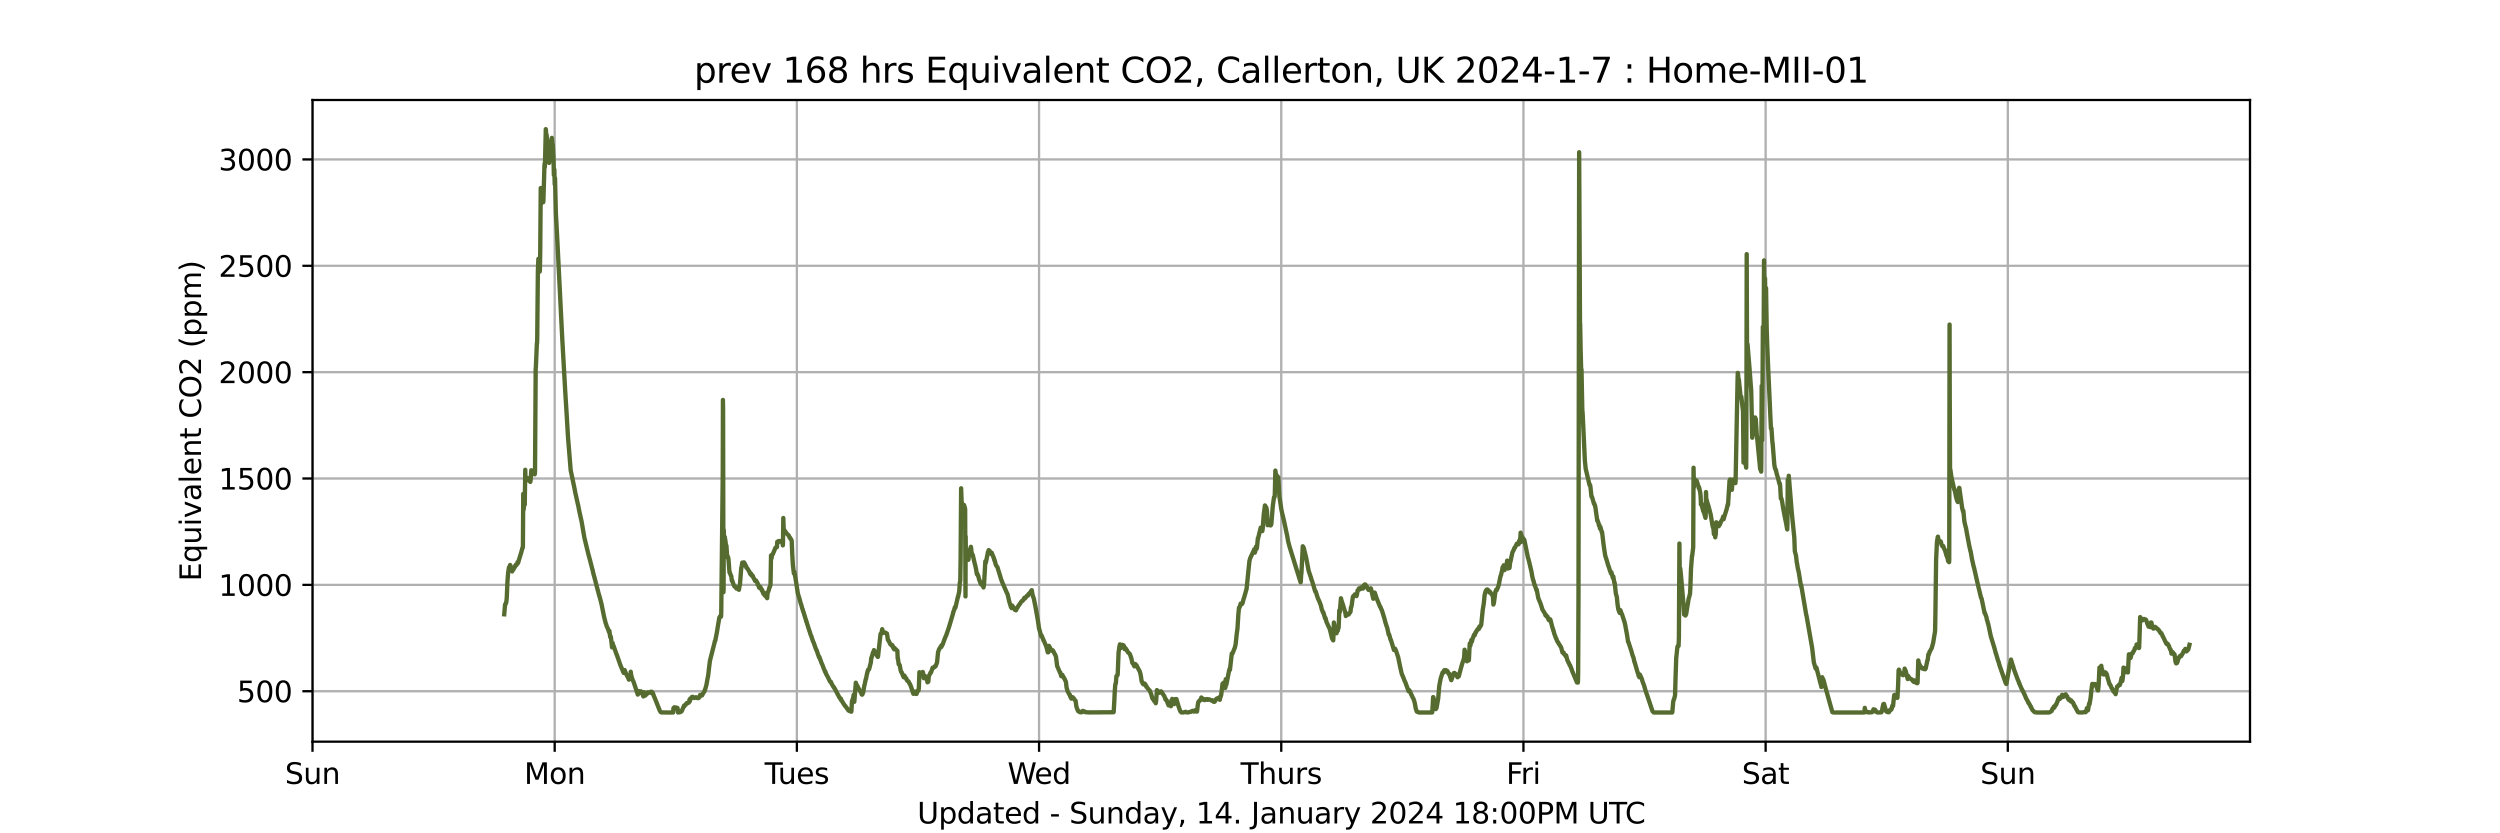 <?xml version="1.0" encoding="utf-8" standalone="no"?>
<!DOCTYPE svg PUBLIC "-//W3C//DTD SVG 1.1//EN"
  "http://www.w3.org/Graphics/SVG/1.1/DTD/svg11.dtd">
<svg xmlns:xlink="http://www.w3.org/1999/xlink" width="864pt" height="288pt" viewBox="0 0 864 288" xmlns="http://www.w3.org/2000/svg" version="1.1">
 <defs>
  <style type="text/css">*{stroke-linejoin: round; stroke-linecap: butt}</style>
 </defs>
 <g id="figure_1">
  <g id="patch_1">
   <path d="M 0 288 
L 864 288 
L 864 0 
L 0 0 
z
" style="fill: #ffffff"/>
  </g>
  <g id="axes_1">
   <g id="patch_2">
    <path d="M 108 256.32 
L 777.6 256.32 
L 777.6 34.56 
L 108 34.56 
z
" style="fill: #ffffff"/>
   </g>
   <g id="matplotlib.axis_1">
    <g id="xtick_1">
     <g id="line2d_1">
      <path d="M 108 256.32 
L 108 34.56 
" clip-path="url(#p00abe0c8b9)" style="fill: none; stroke: #b0b0b0; stroke-width: 0.8; stroke-linecap: square"/>
     </g>
     <g id="line2d_2">
      <defs>
       <path id="m8689cc8141" d="M 0 0 
L 0 3.5 
" style="stroke: #000000; stroke-width: 0.8"/>
      </defs>
      <g>
       <use xlink:href="#m8689cc8141" x="108" y="256.32" style="stroke: #000000; stroke-width: 0.8"/>
      </g>
     </g>
     <g id="text_1">
      <!-- Sun -->
      <g transform="translate(98.488 270.918) scale(0.1 -0.1)">
       <defs>
        <path id="DejaVuSans-53" d="M 3425 4513 
L 3425 3897 
Q 3066 4069 2747 4153 
Q 2428 4238 2131 4238 
Q 1616 4238 1336 4038 
Q 1056 3838 1056 3469 
Q 1056 3159 1242 3001 
Q 1428 2844 1947 2747 
L 2328 2669 
Q 3034 2534 3370 2195 
Q 3706 1856 3706 1288 
Q 3706 609 3251 259 
Q 2797 -91 1919 -91 
Q 1588 -91 1214 -16 
Q 841 59 441 206 
L 441 856 
Q 825 641 1194 531 
Q 1563 422 1919 422 
Q 2459 422 2753 634 
Q 3047 847 3047 1241 
Q 3047 1584 2836 1778 
Q 2625 1972 2144 2069 
L 1759 2144 
Q 1053 2284 737 2584 
Q 422 2884 422 3419 
Q 422 4038 858 4394 
Q 1294 4750 2059 4750 
Q 2388 4750 2728 4690 
Q 3069 4631 3425 4513 
z
" transform="scale(0.016)"/>
        <path id="DejaVuSans-75" d="M 544 1381 
L 544 3500 
L 1119 3500 
L 1119 1403 
Q 1119 906 1312 657 
Q 1506 409 1894 409 
Q 2359 409 2629 706 
Q 2900 1003 2900 1516 
L 2900 3500 
L 3475 3500 
L 3475 0 
L 2900 0 
L 2900 538 
Q 2691 219 2414 64 
Q 2138 -91 1772 -91 
Q 1169 -91 856 284 
Q 544 659 544 1381 
z
M 1991 3584 
L 1991 3584 
z
" transform="scale(0.016)"/>
        <path id="DejaVuSans-6e" d="M 3513 2113 
L 3513 0 
L 2938 0 
L 2938 2094 
Q 2938 2591 2744 2837 
Q 2550 3084 2163 3084 
Q 1697 3084 1428 2787 
Q 1159 2491 1159 1978 
L 1159 0 
L 581 0 
L 581 3500 
L 1159 3500 
L 1159 2956 
Q 1366 3272 1645 3428 
Q 1925 3584 2291 3584 
Q 2894 3584 3203 3211 
Q 3513 2838 3513 2113 
z
" transform="scale(0.016)"/>
       </defs>
       <use xlink:href="#DejaVuSans-53"/>
       <use xlink:href="#DejaVuSans-75" x="63.477"/>
       <use xlink:href="#DejaVuSans-6e" x="126.855"/>
      </g>
     </g>
    </g>
    <g id="xtick_2">
     <g id="line2d_3">
      <path d="M 191.7 256.32 
L 191.7 34.56 
" clip-path="url(#p00abe0c8b9)" style="fill: none; stroke: #b0b0b0; stroke-width: 0.8; stroke-linecap: square"/>
     </g>
     <g id="line2d_4">
      <g>
       <use xlink:href="#m8689cc8141" x="191.7" y="256.32" style="stroke: #000000; stroke-width: 0.8"/>
      </g>
     </g>
     <g id="text_2">
      <!-- Mon -->
      <g transform="translate(181.158 270.918) scale(0.1 -0.1)">
       <defs>
        <path id="DejaVuSans-4d" d="M 628 4666 
L 1569 4666 
L 2759 1491 
L 3956 4666 
L 4897 4666 
L 4897 0 
L 4281 0 
L 4281 4097 
L 3078 897 
L 2444 897 
L 1241 4097 
L 1241 0 
L 628 0 
L 628 4666 
z
" transform="scale(0.016)"/>
        <path id="DejaVuSans-6f" d="M 1959 3097 
Q 1497 3097 1228 2736 
Q 959 2375 959 1747 
Q 959 1119 1226 758 
Q 1494 397 1959 397 
Q 2419 397 2687 759 
Q 2956 1122 2956 1747 
Q 2956 2369 2687 2733 
Q 2419 3097 1959 3097 
z
M 1959 3584 
Q 2709 3584 3137 3096 
Q 3566 2609 3566 1747 
Q 3566 888 3137 398 
Q 2709 -91 1959 -91 
Q 1206 -91 779 398 
Q 353 888 353 1747 
Q 353 2609 779 3096 
Q 1206 3584 1959 3584 
z
" transform="scale(0.016)"/>
       </defs>
       <use xlink:href="#DejaVuSans-4d"/>
       <use xlink:href="#DejaVuSans-6f" x="86.279"/>
       <use xlink:href="#DejaVuSans-6e" x="147.461"/>
      </g>
     </g>
    </g>
    <g id="xtick_3">
     <g id="line2d_5">
      <path d="M 275.4 256.32 
L 275.4 34.56 
" clip-path="url(#p00abe0c8b9)" style="fill: none; stroke: #b0b0b0; stroke-width: 0.8; stroke-linecap: square"/>
     </g>
     <g id="line2d_6">
      <g>
       <use xlink:href="#m8689cc8141" x="275.4" y="256.32" style="stroke: #000000; stroke-width: 0.8"/>
      </g>
     </g>
     <g id="text_3">
      <!-- Tues -->
      <g transform="translate(264.252 270.918) scale(0.1 -0.1)">
       <defs>
        <path id="DejaVuSans-54" d="M -19 4666 
L 3928 4666 
L 3928 4134 
L 2272 4134 
L 2272 0 
L 1638 0 
L 1638 4134 
L -19 4134 
L -19 4666 
z
" transform="scale(0.016)"/>
        <path id="DejaVuSans-65" d="M 3597 1894 
L 3597 1613 
L 953 1613 
Q 991 1019 1311 708 
Q 1631 397 2203 397 
Q 2534 397 2845 478 
Q 3156 559 3463 722 
L 3463 178 
Q 3153 47 2828 -22 
Q 2503 -91 2169 -91 
Q 1331 -91 842 396 
Q 353 884 353 1716 
Q 353 2575 817 3079 
Q 1281 3584 2069 3584 
Q 2775 3584 3186 3129 
Q 3597 2675 3597 1894 
z
M 3022 2063 
Q 3016 2534 2758 2815 
Q 2500 3097 2075 3097 
Q 1594 3097 1305 2825 
Q 1016 2553 972 2059 
L 3022 2063 
z
" transform="scale(0.016)"/>
        <path id="DejaVuSans-73" d="M 2834 3397 
L 2834 2853 
Q 2591 2978 2328 3040 
Q 2066 3103 1784 3103 
Q 1356 3103 1142 2972 
Q 928 2841 928 2578 
Q 928 2378 1081 2264 
Q 1234 2150 1697 2047 
L 1894 2003 
Q 2506 1872 2764 1633 
Q 3022 1394 3022 966 
Q 3022 478 2636 193 
Q 2250 -91 1575 -91 
Q 1294 -91 989 -36 
Q 684 19 347 128 
L 347 722 
Q 666 556 975 473 
Q 1284 391 1588 391 
Q 1994 391 2212 530 
Q 2431 669 2431 922 
Q 2431 1156 2273 1281 
Q 2116 1406 1581 1522 
L 1381 1569 
Q 847 1681 609 1914 
Q 372 2147 372 2553 
Q 372 3047 722 3315 
Q 1072 3584 1716 3584 
Q 2034 3584 2315 3537 
Q 2597 3491 2834 3397 
z
" transform="scale(0.016)"/>
       </defs>
       <use xlink:href="#DejaVuSans-54"/>
       <use xlink:href="#DejaVuSans-75" x="45.959"/>
       <use xlink:href="#DejaVuSans-65" x="109.338"/>
       <use xlink:href="#DejaVuSans-73" x="170.861"/>
      </g>
     </g>
    </g>
    <g id="xtick_4">
     <g id="line2d_7">
      <path d="M 359.1 256.32 
L 359.1 34.56 
" clip-path="url(#p00abe0c8b9)" style="fill: none; stroke: #b0b0b0; stroke-width: 0.8; stroke-linecap: square"/>
     </g>
     <g id="line2d_8">
      <g>
       <use xlink:href="#m8689cc8141" x="359.1" y="256.32" style="stroke: #000000; stroke-width: 0.8"/>
      </g>
     </g>
     <g id="text_4">
      <!-- Wed -->
      <g transform="translate(348.199 270.918) scale(0.1 -0.1)">
       <defs>
        <path id="DejaVuSans-57" d="M 213 4666 
L 850 4666 
L 1831 722 
L 2809 4666 
L 3519 4666 
L 4500 722 
L 5478 4666 
L 6119 4666 
L 4947 0 
L 4153 0 
L 3169 4050 
L 2175 0 
L 1381 0 
L 213 4666 
z
" transform="scale(0.016)"/>
        <path id="DejaVuSans-64" d="M 2906 2969 
L 2906 4863 
L 3481 4863 
L 3481 0 
L 2906 0 
L 2906 525 
Q 2725 213 2448 61 
Q 2172 -91 1784 -91 
Q 1150 -91 751 415 
Q 353 922 353 1747 
Q 353 2572 751 3078 
Q 1150 3584 1784 3584 
Q 2172 3584 2448 3432 
Q 2725 3281 2906 2969 
z
M 947 1747 
Q 947 1113 1208 752 
Q 1469 391 1925 391 
Q 2381 391 2643 752 
Q 2906 1113 2906 1747 
Q 2906 2381 2643 2742 
Q 2381 3103 1925 3103 
Q 1469 3103 1208 2742 
Q 947 2381 947 1747 
z
" transform="scale(0.016)"/>
       </defs>
       <use xlink:href="#DejaVuSans-57"/>
       <use xlink:href="#DejaVuSans-65" x="93.002"/>
       <use xlink:href="#DejaVuSans-64" x="154.525"/>
      </g>
     </g>
    </g>
    <g id="xtick_5">
     <g id="line2d_9">
      <path d="M 442.8 256.32 
L 442.8 34.56 
" clip-path="url(#p00abe0c8b9)" style="fill: none; stroke: #b0b0b0; stroke-width: 0.8; stroke-linecap: square"/>
     </g>
     <g id="line2d_10">
      <g>
       <use xlink:href="#m8689cc8141" x="442.8" y="256.32" style="stroke: #000000; stroke-width: 0.8"/>
      </g>
     </g>
     <g id="text_5">
      <!-- Thurs -->
      <g transform="translate(428.748 270.918) scale(0.1 -0.1)">
       <defs>
        <path id="DejaVuSans-68" d="M 3513 2113 
L 3513 0 
L 2938 0 
L 2938 2094 
Q 2938 2591 2744 2837 
Q 2550 3084 2163 3084 
Q 1697 3084 1428 2787 
Q 1159 2491 1159 1978 
L 1159 0 
L 581 0 
L 581 4863 
L 1159 4863 
L 1159 2956 
Q 1366 3272 1645 3428 
Q 1925 3584 2291 3584 
Q 2894 3584 3203 3211 
Q 3513 2838 3513 2113 
z
" transform="scale(0.016)"/>
        <path id="DejaVuSans-72" d="M 2631 2963 
Q 2534 3019 2420 3045 
Q 2306 3072 2169 3072 
Q 1681 3072 1420 2755 
Q 1159 2438 1159 1844 
L 1159 0 
L 581 0 
L 581 3500 
L 1159 3500 
L 1159 2956 
Q 1341 3275 1631 3429 
Q 1922 3584 2338 3584 
Q 2397 3584 2469 3576 
Q 2541 3569 2628 3553 
L 2631 2963 
z
" transform="scale(0.016)"/>
       </defs>
       <use xlink:href="#DejaVuSans-54"/>
       <use xlink:href="#DejaVuSans-68" x="61.084"/>
       <use xlink:href="#DejaVuSans-75" x="124.463"/>
       <use xlink:href="#DejaVuSans-72" x="187.842"/>
       <use xlink:href="#DejaVuSans-73" x="228.955"/>
      </g>
     </g>
    </g>
    <g id="xtick_6">
     <g id="line2d_11">
      <path d="M 526.5 256.32 
L 526.5 34.56 
" clip-path="url(#p00abe0c8b9)" style="fill: none; stroke: #b0b0b0; stroke-width: 0.8; stroke-linecap: square"/>
     </g>
     <g id="line2d_12">
      <g>
       <use xlink:href="#m8689cc8141" x="526.5" y="256.32" style="stroke: #000000; stroke-width: 0.8"/>
      </g>
     </g>
     <g id="text_6">
      <!-- Fri -->
      <g transform="translate(520.542 270.918) scale(0.1 -0.1)">
       <defs>
        <path id="DejaVuSans-46" d="M 628 4666 
L 3309 4666 
L 3309 4134 
L 1259 4134 
L 1259 2759 
L 3109 2759 
L 3109 2228 
L 1259 2228 
L 1259 0 
L 628 0 
L 628 4666 
z
" transform="scale(0.016)"/>
        <path id="DejaVuSans-69" d="M 603 3500 
L 1178 3500 
L 1178 0 
L 603 0 
L 603 3500 
z
M 603 4863 
L 1178 4863 
L 1178 4134 
L 603 4134 
L 603 4863 
z
" transform="scale(0.016)"/>
       </defs>
       <use xlink:href="#DejaVuSans-46"/>
       <use xlink:href="#DejaVuSans-72" x="50.27"/>
       <use xlink:href="#DejaVuSans-69" x="91.383"/>
      </g>
     </g>
    </g>
    <g id="xtick_7">
     <g id="line2d_13">
      <path d="M 610.2 256.32 
L 610.2 34.56 
" clip-path="url(#p00abe0c8b9)" style="fill: none; stroke: #b0b0b0; stroke-width: 0.8; stroke-linecap: square"/>
     </g>
     <g id="line2d_14">
      <g>
       <use xlink:href="#m8689cc8141" x="610.2" y="256.32" style="stroke: #000000; stroke-width: 0.8"/>
      </g>
     </g>
     <g id="text_7">
      <!-- Sat -->
      <g transform="translate(602.002 270.918) scale(0.1 -0.1)">
       <defs>
        <path id="DejaVuSans-61" d="M 2194 1759 
Q 1497 1759 1228 1600 
Q 959 1441 959 1056 
Q 959 750 1161 570 
Q 1363 391 1709 391 
Q 2188 391 2477 730 
Q 2766 1069 2766 1631 
L 2766 1759 
L 2194 1759 
z
M 3341 1997 
L 3341 0 
L 2766 0 
L 2766 531 
Q 2569 213 2275 61 
Q 1981 -91 1556 -91 
Q 1019 -91 701 211 
Q 384 513 384 1019 
Q 384 1609 779 1909 
Q 1175 2209 1959 2209 
L 2766 2209 
L 2766 2266 
Q 2766 2663 2505 2880 
Q 2244 3097 1772 3097 
Q 1472 3097 1187 3025 
Q 903 2953 641 2809 
L 641 3341 
Q 956 3463 1253 3523 
Q 1550 3584 1831 3584 
Q 2591 3584 2966 3190 
Q 3341 2797 3341 1997 
z
" transform="scale(0.016)"/>
        <path id="DejaVuSans-74" d="M 1172 4494 
L 1172 3500 
L 2356 3500 
L 2356 3053 
L 1172 3053 
L 1172 1153 
Q 1172 725 1289 603 
Q 1406 481 1766 481 
L 2356 481 
L 2356 0 
L 1766 0 
Q 1100 0 847 248 
Q 594 497 594 1153 
L 594 3053 
L 172 3053 
L 172 3500 
L 594 3500 
L 594 4494 
L 1172 4494 
z
" transform="scale(0.016)"/>
       </defs>
       <use xlink:href="#DejaVuSans-53"/>
       <use xlink:href="#DejaVuSans-61" x="63.477"/>
       <use xlink:href="#DejaVuSans-74" x="124.756"/>
      </g>
     </g>
    </g>
    <g id="xtick_8">
     <g id="line2d_15">
      <path d="M 693.9 256.32 
L 693.9 34.56 
" clip-path="url(#p00abe0c8b9)" style="fill: none; stroke: #b0b0b0; stroke-width: 0.8; stroke-linecap: square"/>
     </g>
     <g id="line2d_16">
      <g>
       <use xlink:href="#m8689cc8141" x="693.9" y="256.32" style="stroke: #000000; stroke-width: 0.8"/>
      </g>
     </g>
     <g id="text_8">
      <!-- Sun -->
      <g transform="translate(684.388 270.918) scale(0.1 -0.1)">
       <use xlink:href="#DejaVuSans-53"/>
       <use xlink:href="#DejaVuSans-75" x="63.477"/>
       <use xlink:href="#DejaVuSans-6e" x="126.855"/>
      </g>
     </g>
    </g>
    <g id="text_9">
     <!-- Updated - Sunday, 14. January 2024 18:00PM UTC -->
     <g transform="translate(317.01 284.597) scale(0.1 -0.1)">
      <defs>
       <path id="DejaVuSans-55" d="M 556 4666 
L 1191 4666 
L 1191 1831 
Q 1191 1081 1462 751 
Q 1734 422 2344 422 
Q 2950 422 3222 751 
Q 3494 1081 3494 1831 
L 3494 4666 
L 4128 4666 
L 4128 1753 
Q 4128 841 3676 375 
Q 3225 -91 2344 -91 
Q 1459 -91 1007 375 
Q 556 841 556 1753 
L 556 4666 
z
" transform="scale(0.016)"/>
       <path id="DejaVuSans-70" d="M 1159 525 
L 1159 -1331 
L 581 -1331 
L 581 3500 
L 1159 3500 
L 1159 2969 
Q 1341 3281 1617 3432 
Q 1894 3584 2278 3584 
Q 2916 3584 3314 3078 
Q 3713 2572 3713 1747 
Q 3713 922 3314 415 
Q 2916 -91 2278 -91 
Q 1894 -91 1617 61 
Q 1341 213 1159 525 
z
M 3116 1747 
Q 3116 2381 2855 2742 
Q 2594 3103 2138 3103 
Q 1681 3103 1420 2742 
Q 1159 2381 1159 1747 
Q 1159 1113 1420 752 
Q 1681 391 2138 391 
Q 2594 391 2855 752 
Q 3116 1113 3116 1747 
z
" transform="scale(0.016)"/>
       <path id="DejaVuSans-20" transform="scale(0.016)"/>
       <path id="DejaVuSans-2d" d="M 313 2009 
L 1997 2009 
L 1997 1497 
L 313 1497 
L 313 2009 
z
" transform="scale(0.016)"/>
       <path id="DejaVuSans-79" d="M 2059 -325 
Q 1816 -950 1584 -1140 
Q 1353 -1331 966 -1331 
L 506 -1331 
L 506 -850 
L 844 -850 
Q 1081 -850 1212 -737 
Q 1344 -625 1503 -206 
L 1606 56 
L 191 3500 
L 800 3500 
L 1894 763 
L 2988 3500 
L 3597 3500 
L 2059 -325 
z
" transform="scale(0.016)"/>
       <path id="DejaVuSans-2c" d="M 750 794 
L 1409 794 
L 1409 256 
L 897 -744 
L 494 -744 
L 750 256 
L 750 794 
z
" transform="scale(0.016)"/>
       <path id="DejaVuSans-31" d="M 794 531 
L 1825 531 
L 1825 4091 
L 703 3866 
L 703 4441 
L 1819 4666 
L 2450 4666 
L 2450 531 
L 3481 531 
L 3481 0 
L 794 0 
L 794 531 
z
" transform="scale(0.016)"/>
       <path id="DejaVuSans-34" d="M 2419 4116 
L 825 1625 
L 2419 1625 
L 2419 4116 
z
M 2253 4666 
L 3047 4666 
L 3047 1625 
L 3713 1625 
L 3713 1100 
L 3047 1100 
L 3047 0 
L 2419 0 
L 2419 1100 
L 313 1100 
L 313 1709 
L 2253 4666 
z
" transform="scale(0.016)"/>
       <path id="DejaVuSans-2e" d="M 684 794 
L 1344 794 
L 1344 0 
L 684 0 
L 684 794 
z
" transform="scale(0.016)"/>
       <path id="DejaVuSans-4a" d="M 628 4666 
L 1259 4666 
L 1259 325 
Q 1259 -519 939 -900 
Q 619 -1281 -91 -1281 
L -331 -1281 
L -331 -750 
L -134 -750 
Q 284 -750 456 -515 
Q 628 -281 628 325 
L 628 4666 
z
" transform="scale(0.016)"/>
       <path id="DejaVuSans-32" d="M 1228 531 
L 3431 531 
L 3431 0 
L 469 0 
L 469 531 
Q 828 903 1448 1529 
Q 2069 2156 2228 2338 
Q 2531 2678 2651 2914 
Q 2772 3150 2772 3378 
Q 2772 3750 2511 3984 
Q 2250 4219 1831 4219 
Q 1534 4219 1204 4116 
Q 875 4013 500 3803 
L 500 4441 
Q 881 4594 1212 4672 
Q 1544 4750 1819 4750 
Q 2544 4750 2975 4387 
Q 3406 4025 3406 3419 
Q 3406 3131 3298 2873 
Q 3191 2616 2906 2266 
Q 2828 2175 2409 1742 
Q 1991 1309 1228 531 
z
" transform="scale(0.016)"/>
       <path id="DejaVuSans-30" d="M 2034 4250 
Q 1547 4250 1301 3770 
Q 1056 3291 1056 2328 
Q 1056 1369 1301 889 
Q 1547 409 2034 409 
Q 2525 409 2770 889 
Q 3016 1369 3016 2328 
Q 3016 3291 2770 3770 
Q 2525 4250 2034 4250 
z
M 2034 4750 
Q 2819 4750 3233 4129 
Q 3647 3509 3647 2328 
Q 3647 1150 3233 529 
Q 2819 -91 2034 -91 
Q 1250 -91 836 529 
Q 422 1150 422 2328 
Q 422 3509 836 4129 
Q 1250 4750 2034 4750 
z
" transform="scale(0.016)"/>
       <path id="DejaVuSans-38" d="M 2034 2216 
Q 1584 2216 1326 1975 
Q 1069 1734 1069 1313 
Q 1069 891 1326 650 
Q 1584 409 2034 409 
Q 2484 409 2743 651 
Q 3003 894 3003 1313 
Q 3003 1734 2745 1975 
Q 2488 2216 2034 2216 
z
M 1403 2484 
Q 997 2584 770 2862 
Q 544 3141 544 3541 
Q 544 4100 942 4425 
Q 1341 4750 2034 4750 
Q 2731 4750 3128 4425 
Q 3525 4100 3525 3541 
Q 3525 3141 3298 2862 
Q 3072 2584 2669 2484 
Q 3125 2378 3379 2068 
Q 3634 1759 3634 1313 
Q 3634 634 3220 271 
Q 2806 -91 2034 -91 
Q 1263 -91 848 271 
Q 434 634 434 1313 
Q 434 1759 690 2068 
Q 947 2378 1403 2484 
z
M 1172 3481 
Q 1172 3119 1398 2916 
Q 1625 2713 2034 2713 
Q 2441 2713 2670 2916 
Q 2900 3119 2900 3481 
Q 2900 3844 2670 4047 
Q 2441 4250 2034 4250 
Q 1625 4250 1398 4047 
Q 1172 3844 1172 3481 
z
" transform="scale(0.016)"/>
       <path id="DejaVuSans-3a" d="M 750 794 
L 1409 794 
L 1409 0 
L 750 0 
L 750 794 
z
M 750 3309 
L 1409 3309 
L 1409 2516 
L 750 2516 
L 750 3309 
z
" transform="scale(0.016)"/>
       <path id="DejaVuSans-50" d="M 1259 4147 
L 1259 2394 
L 2053 2394 
Q 2494 2394 2734 2622 
Q 2975 2850 2975 3272 
Q 2975 3691 2734 3919 
Q 2494 4147 2053 4147 
L 1259 4147 
z
M 628 4666 
L 2053 4666 
Q 2838 4666 3239 4311 
Q 3641 3956 3641 3272 
Q 3641 2581 3239 2228 
Q 2838 1875 2053 1875 
L 1259 1875 
L 1259 0 
L 628 0 
L 628 4666 
z
" transform="scale(0.016)"/>
       <path id="DejaVuSans-43" d="M 4122 4306 
L 4122 3641 
Q 3803 3938 3442 4084 
Q 3081 4231 2675 4231 
Q 1875 4231 1450 3742 
Q 1025 3253 1025 2328 
Q 1025 1406 1450 917 
Q 1875 428 2675 428 
Q 3081 428 3442 575 
Q 3803 722 4122 1019 
L 4122 359 
Q 3791 134 3420 21 
Q 3050 -91 2638 -91 
Q 1578 -91 968 557 
Q 359 1206 359 2328 
Q 359 3453 968 4101 
Q 1578 4750 2638 4750 
Q 3056 4750 3426 4639 
Q 3797 4528 4122 4306 
z
" transform="scale(0.016)"/>
      </defs>
      <use xlink:href="#DejaVuSans-55"/>
      <use xlink:href="#DejaVuSans-70" x="73.193"/>
      <use xlink:href="#DejaVuSans-64" x="136.67"/>
      <use xlink:href="#DejaVuSans-61" x="200.146"/>
      <use xlink:href="#DejaVuSans-74" x="261.426"/>
      <use xlink:href="#DejaVuSans-65" x="300.635"/>
      <use xlink:href="#DejaVuSans-64" x="362.158"/>
      <use xlink:href="#DejaVuSans-20" x="425.635"/>
      <use xlink:href="#DejaVuSans-2d" x="457.422"/>
      <use xlink:href="#DejaVuSans-20" x="493.506"/>
      <use xlink:href="#DejaVuSans-53" x="525.293"/>
      <use xlink:href="#DejaVuSans-75" x="588.77"/>
      <use xlink:href="#DejaVuSans-6e" x="652.148"/>
      <use xlink:href="#DejaVuSans-64" x="715.527"/>
      <use xlink:href="#DejaVuSans-61" x="779.004"/>
      <use xlink:href="#DejaVuSans-79" x="840.283"/>
      <use xlink:href="#DejaVuSans-2c" x="899.463"/>
      <use xlink:href="#DejaVuSans-20" x="931.25"/>
      <use xlink:href="#DejaVuSans-31" x="963.037"/>
      <use xlink:href="#DejaVuSans-34" x="1026.66"/>
      <use xlink:href="#DejaVuSans-2e" x="1090.283"/>
      <use xlink:href="#DejaVuSans-20" x="1122.07"/>
      <use xlink:href="#DejaVuSans-4a" x="1153.857"/>
      <use xlink:href="#DejaVuSans-61" x="1183.35"/>
      <use xlink:href="#DejaVuSans-6e" x="1244.629"/>
      <use xlink:href="#DejaVuSans-75" x="1308.008"/>
      <use xlink:href="#DejaVuSans-61" x="1371.387"/>
      <use xlink:href="#DejaVuSans-72" x="1432.666"/>
      <use xlink:href="#DejaVuSans-79" x="1473.779"/>
      <use xlink:href="#DejaVuSans-20" x="1532.959"/>
      <use xlink:href="#DejaVuSans-32" x="1564.746"/>
      <use xlink:href="#DejaVuSans-30" x="1628.369"/>
      <use xlink:href="#DejaVuSans-32" x="1691.992"/>
      <use xlink:href="#DejaVuSans-34" x="1755.615"/>
      <use xlink:href="#DejaVuSans-20" x="1819.238"/>
      <use xlink:href="#DejaVuSans-31" x="1851.025"/>
      <use xlink:href="#DejaVuSans-38" x="1914.648"/>
      <use xlink:href="#DejaVuSans-3a" x="1978.271"/>
      <use xlink:href="#DejaVuSans-30" x="2011.963"/>
      <use xlink:href="#DejaVuSans-30" x="2075.586"/>
      <use xlink:href="#DejaVuSans-50" x="2139.209"/>
      <use xlink:href="#DejaVuSans-4d" x="2199.512"/>
      <use xlink:href="#DejaVuSans-20" x="2285.791"/>
      <use xlink:href="#DejaVuSans-55" x="2317.578"/>
      <use xlink:href="#DejaVuSans-54" x="2390.771"/>
      <use xlink:href="#DejaVuSans-43" x="2445.98"/>
     </g>
    </g>
   </g>
   <g id="matplotlib.axis_2">
    <g id="ytick_1">
     <g id="line2d_17">
      <path d="M 108 238.888 
L 777.6 238.888 
" clip-path="url(#p00abe0c8b9)" style="fill: none; stroke: #b0b0b0; stroke-width: 0.8; stroke-linecap: square"/>
     </g>
     <g id="line2d_18">
      <defs>
       <path id="m8a547bb95c" d="M 0 0 
L -3.5 0 
" style="stroke: #000000; stroke-width: 0.8"/>
      </defs>
      <g>
       <use xlink:href="#m8a547bb95c" x="108" y="238.888" style="stroke: #000000; stroke-width: 0.8"/>
      </g>
     </g>
     <g id="text_10">
      <!-- 500 -->
      <g transform="translate(81.912 242.688) scale(0.1 -0.1)">
       <defs>
        <path id="DejaVuSans-35" d="M 691 4666 
L 3169 4666 
L 3169 4134 
L 1269 4134 
L 1269 2991 
Q 1406 3038 1543 3061 
Q 1681 3084 1819 3084 
Q 2600 3084 3056 2656 
Q 3513 2228 3513 1497 
Q 3513 744 3044 326 
Q 2575 -91 1722 -91 
Q 1428 -91 1123 -41 
Q 819 9 494 109 
L 494 744 
Q 775 591 1075 516 
Q 1375 441 1709 441 
Q 2250 441 2565 725 
Q 2881 1009 2881 1497 
Q 2881 1984 2565 2268 
Q 2250 2553 1709 2553 
Q 1456 2553 1204 2497 
Q 953 2441 691 2322 
L 691 4666 
z
" transform="scale(0.016)"/>
       </defs>
       <use xlink:href="#DejaVuSans-35"/>
       <use xlink:href="#DejaVuSans-30" x="63.623"/>
       <use xlink:href="#DejaVuSans-30" x="127.246"/>
      </g>
     </g>
    </g>
    <g id="ytick_2">
     <g id="line2d_19">
      <path d="M 108 202.131 
L 777.6 202.131 
" clip-path="url(#p00abe0c8b9)" style="fill: none; stroke: #b0b0b0; stroke-width: 0.8; stroke-linecap: square"/>
     </g>
     <g id="line2d_20">
      <g>
       <use xlink:href="#m8a547bb95c" x="108" y="202.131" style="stroke: #000000; stroke-width: 0.8"/>
      </g>
     </g>
     <g id="text_11">
      <!-- 1000 -->
      <g transform="translate(75.55 205.93) scale(0.1 -0.1)">
       <use xlink:href="#DejaVuSans-31"/>
       <use xlink:href="#DejaVuSans-30" x="63.623"/>
       <use xlink:href="#DejaVuSans-30" x="127.246"/>
       <use xlink:href="#DejaVuSans-30" x="190.869"/>
      </g>
     </g>
    </g>
    <g id="ytick_3">
     <g id="line2d_21">
      <path d="M 108 165.373 
L 777.6 165.373 
" clip-path="url(#p00abe0c8b9)" style="fill: none; stroke: #b0b0b0; stroke-width: 0.8; stroke-linecap: square"/>
     </g>
     <g id="line2d_22">
      <g>
       <use xlink:href="#m8a547bb95c" x="108" y="165.373" style="stroke: #000000; stroke-width: 0.8"/>
      </g>
     </g>
     <g id="text_12">
      <!-- 1500 -->
      <g transform="translate(75.55 169.173) scale(0.1 -0.1)">
       <use xlink:href="#DejaVuSans-31"/>
       <use xlink:href="#DejaVuSans-35" x="63.623"/>
       <use xlink:href="#DejaVuSans-30" x="127.246"/>
       <use xlink:href="#DejaVuSans-30" x="190.869"/>
      </g>
     </g>
    </g>
    <g id="ytick_4">
     <g id="line2d_23">
      <path d="M 108 128.616 
L 777.6 128.616 
" clip-path="url(#p00abe0c8b9)" style="fill: none; stroke: #b0b0b0; stroke-width: 0.8; stroke-linecap: square"/>
     </g>
     <g id="line2d_24">
      <g>
       <use xlink:href="#m8a547bb95c" x="108" y="128.616" style="stroke: #000000; stroke-width: 0.8"/>
      </g>
     </g>
     <g id="text_13">
      <!-- 2000 -->
      <g transform="translate(75.55 132.415) scale(0.1 -0.1)">
       <use xlink:href="#DejaVuSans-32"/>
       <use xlink:href="#DejaVuSans-30" x="63.623"/>
       <use xlink:href="#DejaVuSans-30" x="127.246"/>
       <use xlink:href="#DejaVuSans-30" x="190.869"/>
      </g>
     </g>
    </g>
    <g id="ytick_5">
     <g id="line2d_25">
      <path d="M 108 91.858 
L 777.6 91.858 
" clip-path="url(#p00abe0c8b9)" style="fill: none; stroke: #b0b0b0; stroke-width: 0.8; stroke-linecap: square"/>
     </g>
     <g id="line2d_26">
      <g>
       <use xlink:href="#m8a547bb95c" x="108" y="91.858" style="stroke: #000000; stroke-width: 0.8"/>
      </g>
     </g>
     <g id="text_14">
      <!-- 2500 -->
      <g transform="translate(75.55 95.658) scale(0.1 -0.1)">
       <use xlink:href="#DejaVuSans-32"/>
       <use xlink:href="#DejaVuSans-35" x="63.623"/>
       <use xlink:href="#DejaVuSans-30" x="127.246"/>
       <use xlink:href="#DejaVuSans-30" x="190.869"/>
      </g>
     </g>
    </g>
    <g id="ytick_6">
     <g id="line2d_27">
      <path d="M 108 55.101 
L 777.6 55.101 
" clip-path="url(#p00abe0c8b9)" style="fill: none; stroke: #b0b0b0; stroke-width: 0.8; stroke-linecap: square"/>
     </g>
     <g id="line2d_28">
      <g>
       <use xlink:href="#m8a547bb95c" x="108" y="55.101" style="stroke: #000000; stroke-width: 0.8"/>
      </g>
     </g>
     <g id="text_15">
      <!-- 3000 -->
      <g transform="translate(75.55 58.9) scale(0.1 -0.1)">
       <defs>
        <path id="DejaVuSans-33" d="M 2597 2516 
Q 3050 2419 3304 2112 
Q 3559 1806 3559 1356 
Q 3559 666 3084 287 
Q 2609 -91 1734 -91 
Q 1441 -91 1130 -33 
Q 819 25 488 141 
L 488 750 
Q 750 597 1062 519 
Q 1375 441 1716 441 
Q 2309 441 2620 675 
Q 2931 909 2931 1356 
Q 2931 1769 2642 2001 
Q 2353 2234 1838 2234 
L 1294 2234 
L 1294 2753 
L 1863 2753 
Q 2328 2753 2575 2939 
Q 2822 3125 2822 3475 
Q 2822 3834 2567 4026 
Q 2313 4219 1838 4219 
Q 1578 4219 1281 4162 
Q 984 4106 628 3988 
L 628 4550 
Q 988 4650 1302 4700 
Q 1616 4750 1894 4750 
Q 2613 4750 3031 4423 
Q 3450 4097 3450 3541 
Q 3450 3153 3228 2886 
Q 3006 2619 2597 2516 
z
" transform="scale(0.016)"/>
       </defs>
       <use xlink:href="#DejaVuSans-33"/>
       <use xlink:href="#DejaVuSans-30" x="63.623"/>
       <use xlink:href="#DejaVuSans-30" x="127.246"/>
       <use xlink:href="#DejaVuSans-30" x="190.869"/>
      </g>
     </g>
    </g>
    <g id="text_16">
     <!-- Equivalent CO2 (ppm) -->
     <g transform="translate(69.47 200.856) rotate(-90) scale(0.1 -0.1)">
      <defs>
       <path id="DejaVuSans-45" d="M 628 4666 
L 3578 4666 
L 3578 4134 
L 1259 4134 
L 1259 2753 
L 3481 2753 
L 3481 2222 
L 1259 2222 
L 1259 531 
L 3634 531 
L 3634 0 
L 628 0 
L 628 4666 
z
" transform="scale(0.016)"/>
       <path id="DejaVuSans-71" d="M 947 1747 
Q 947 1113 1208 752 
Q 1469 391 1925 391 
Q 2381 391 2643 752 
Q 2906 1113 2906 1747 
Q 2906 2381 2643 2742 
Q 2381 3103 1925 3103 
Q 1469 3103 1208 2742 
Q 947 2381 947 1747 
z
M 2906 525 
Q 2725 213 2448 61 
Q 2172 -91 1784 -91 
Q 1150 -91 751 415 
Q 353 922 353 1747 
Q 353 2572 751 3078 
Q 1150 3584 1784 3584 
Q 2172 3584 2448 3432 
Q 2725 3281 2906 2969 
L 2906 3500 
L 3481 3500 
L 3481 -1331 
L 2906 -1331 
L 2906 525 
z
" transform="scale(0.016)"/>
       <path id="DejaVuSans-76" d="M 191 3500 
L 800 3500 
L 1894 563 
L 2988 3500 
L 3597 3500 
L 2284 0 
L 1503 0 
L 191 3500 
z
" transform="scale(0.016)"/>
       <path id="DejaVuSans-6c" d="M 603 4863 
L 1178 4863 
L 1178 0 
L 603 0 
L 603 4863 
z
" transform="scale(0.016)"/>
       <path id="DejaVuSans-4f" d="M 2522 4238 
Q 1834 4238 1429 3725 
Q 1025 3213 1025 2328 
Q 1025 1447 1429 934 
Q 1834 422 2522 422 
Q 3209 422 3611 934 
Q 4013 1447 4013 2328 
Q 4013 3213 3611 3725 
Q 3209 4238 2522 4238 
z
M 2522 4750 
Q 3503 4750 4090 4092 
Q 4678 3434 4678 2328 
Q 4678 1225 4090 567 
Q 3503 -91 2522 -91 
Q 1538 -91 948 565 
Q 359 1222 359 2328 
Q 359 3434 948 4092 
Q 1538 4750 2522 4750 
z
" transform="scale(0.016)"/>
       <path id="DejaVuSans-28" d="M 1984 4856 
Q 1566 4138 1362 3434 
Q 1159 2731 1159 2009 
Q 1159 1288 1364 580 
Q 1569 -128 1984 -844 
L 1484 -844 
Q 1016 -109 783 600 
Q 550 1309 550 2009 
Q 550 2706 781 3412 
Q 1013 4119 1484 4856 
L 1984 4856 
z
" transform="scale(0.016)"/>
       <path id="DejaVuSans-6d" d="M 3328 2828 
Q 3544 3216 3844 3400 
Q 4144 3584 4550 3584 
Q 5097 3584 5394 3201 
Q 5691 2819 5691 2113 
L 5691 0 
L 5113 0 
L 5113 2094 
Q 5113 2597 4934 2840 
Q 4756 3084 4391 3084 
Q 3944 3084 3684 2787 
Q 3425 2491 3425 1978 
L 3425 0 
L 2847 0 
L 2847 2094 
Q 2847 2600 2669 2842 
Q 2491 3084 2119 3084 
Q 1678 3084 1418 2786 
Q 1159 2488 1159 1978 
L 1159 0 
L 581 0 
L 581 3500 
L 1159 3500 
L 1159 2956 
Q 1356 3278 1631 3431 
Q 1906 3584 2284 3584 
Q 2666 3584 2933 3390 
Q 3200 3197 3328 2828 
z
" transform="scale(0.016)"/>
       <path id="DejaVuSans-29" d="M 513 4856 
L 1013 4856 
Q 1481 4119 1714 3412 
Q 1947 2706 1947 2009 
Q 1947 1309 1714 600 
Q 1481 -109 1013 -844 
L 513 -844 
Q 928 -128 1133 580 
Q 1338 1288 1338 2009 
Q 1338 2731 1133 3434 
Q 928 4138 513 4856 
z
" transform="scale(0.016)"/>
      </defs>
      <use xlink:href="#DejaVuSans-45"/>
      <use xlink:href="#DejaVuSans-71" x="63.184"/>
      <use xlink:href="#DejaVuSans-75" x="126.66"/>
      <use xlink:href="#DejaVuSans-69" x="190.039"/>
      <use xlink:href="#DejaVuSans-76" x="217.822"/>
      <use xlink:href="#DejaVuSans-61" x="277.002"/>
      <use xlink:href="#DejaVuSans-6c" x="338.281"/>
      <use xlink:href="#DejaVuSans-65" x="366.064"/>
      <use xlink:href="#DejaVuSans-6e" x="427.588"/>
      <use xlink:href="#DejaVuSans-74" x="490.967"/>
      <use xlink:href="#DejaVuSans-20" x="530.176"/>
      <use xlink:href="#DejaVuSans-43" x="561.963"/>
      <use xlink:href="#DejaVuSans-4f" x="631.787"/>
      <use xlink:href="#DejaVuSans-32" x="710.498"/>
      <use xlink:href="#DejaVuSans-20" x="774.121"/>
      <use xlink:href="#DejaVuSans-28" x="805.908"/>
      <use xlink:href="#DejaVuSans-70" x="844.922"/>
      <use xlink:href="#DejaVuSans-70" x="908.398"/>
      <use xlink:href="#DejaVuSans-6d" x="971.875"/>
      <use xlink:href="#DejaVuSans-29" x="1069.287"/>
     </g>
    </g>
   </g>
   <g id="line2d_29">
    <path d="M 174.262 212.3 
L 174.553 208.886 
L 174.611 209.132 
L 174.669 208.985 
L 174.902 208.171 
L 174.96 208.26 
L 175.135 206.645 
L 175.367 201.11 
L 175.6 198.052 
L 175.89 196.116 
L 175.948 195.995 
L 176.007 196.025 
L 176.065 196.134 
L 176.297 195.254 
L 176.414 195.487 
L 176.704 197.224 
L 176.879 197.268 
L 176.995 197.485 
L 177.111 196.895 
L 177.169 196.589 
L 177.227 196.683 
L 177.402 196.909 
L 177.809 195.999 
L 177.925 195.756 
L 177.983 195.935 
L 178.158 195.326 
L 178.216 195.358 
L 178.274 195.186 
L 178.332 195.246 
L 178.39 195.244 
L 178.448 195.108 
L 178.506 195.262 
L 178.623 194.914 
L 178.681 194.938 
L 178.739 194.918 
L 178.855 194.275 
L 178.913 194.395 
L 178.972 194.655 
L 179.03 194.534 
L 179.088 194.458 
L 179.32 193.572 
L 179.785 192.096 
L 180.251 190.523 
L 180.541 189.362 
L 180.599 189.462 
L 180.658 189.293 
L 180.716 188.703 
L 180.832 170.691 
L 180.89 173.713 
L 180.948 176.213 
L 181.006 175.76 
L 181.181 174.09 
L 181.297 174.438 
L 181.355 174.403 
L 181.53 162.358 
L 181.588 164.965 
L 181.646 166.378 
L 181.704 165.931 
L 181.82 165.108 
L 181.878 165.209 
L 181.937 165.468 
L 182.111 165.155 
L 182.343 165.35 
L 182.402 165.433 
L 182.46 165.298 
L 182.809 165.976 
L 183.099 166.33 
L 183.274 166.54 
L 183.39 165.918 
L 183.622 162.52 
L 183.739 163.262 
L 183.797 163.196 
L 183.855 163.318 
L 183.913 163.215 
L 184.204 163.349 
L 184.495 163.716 
L 184.553 163.635 
L 184.611 163.728 
L 184.785 163.928 
L 184.843 163.81 
L 184.901 163.007 
L 185.134 127.211 
L 185.192 127.038 
L 185.541 118.716 
L 185.599 118.746 
L 185.657 117.325 
L 185.89 93.535 
L 186.064 89.462 
L 186.239 94.053 
L 186.355 92.317 
L 186.413 92.657 
L 186.529 93.843 
L 186.587 93.339 
L 186.704 86.775 
L 186.878 64.983 
L 186.936 66.917 
L 186.994 70.509 
L 187.053 69.333 
L 187.227 66.461 
L 187.285 67.273 
L 187.343 66.924 
L 187.401 66.585 
L 187.75 69.87 
L 187.808 69.218 
L 188.157 57.264 
L 188.215 56.507 
L 188.273 57.83 
L 188.332 57.11 
L 188.622 44.64 
L 188.68 45.166 
L 188.797 46.925 
L 188.913 46.612 
L 189.785 56.3 
L 190.076 52.787 
L 190.134 52.912 
L 190.366 50.554 
L 190.541 48.473 
L 190.599 48.751 
L 190.715 47.644 
L 190.948 49.753 
L 191.006 49.884 
L 191.297 54.877 
L 191.413 60.48 
L 191.529 59.125 
L 191.587 58.603 
L 191.703 63.688 
L 191.762 62.844 
L 191.82 61.571 
L 192.11 73.768 
L 192.459 80.001 
L 192.866 88.152 
L 194.029 111.371 
L 194.32 117.159 
L 195.308 134.695 
L 195.831 143.116 
L 196.296 150.977 
L 197.226 162.514 
L 198.505 168.597 
L 198.796 170.169 
L 199.436 173.021 
L 199.726 174.363 
L 199.784 174.471 
L 200.191 176.587 
L 200.831 179.523 
L 200.947 179.945 
L 201.238 181.609 
L 201.936 185.72 
L 203.331 191.487 
L 203.912 193.605 
L 204.726 196.812 
L 204.784 196.852 
L 205.017 198.054 
L 205.482 199.709 
L 206.179 202.436 
L 206.296 202.862 
L 207.11 205.954 
L 207.168 206.002 
L 207.865 208.668 
L 208.738 213.04 
L 209.086 214.434 
L 209.377 215.54 
L 209.435 215.595 
L 209.668 216.411 
L 210.133 217.378 
L 210.482 218.49 
L 210.598 218.022 
L 210.889 220.184 
L 210.947 219.753 
L 211.005 219.902 
L 211.121 220.197 
L 211.528 223.721 
L 211.586 223.299 
L 211.644 223.139 
L 211.761 222.294 
L 211.819 223.649 
L 211.877 223.407 
L 211.935 223.507 
L 211.993 223.082 
L 212.051 223.206 
L 212.923 225.731 
L 213.272 226.599 
L 214.319 229.608 
L 214.493 230.069 
L 215.539 232.556 
L 215.598 232.502 
L 215.656 231.922 
L 215.714 232.076 
L 215.888 231.571 
L 215.946 231.817 
L 216.412 232.94 
L 216.586 233.275 
L 216.702 233.599 
L 216.76 233.484 
L 216.935 233.902 
L 217.167 234.454 
L 217.342 234.895 
L 217.4 234.133 
L 217.458 234.406 
L 217.807 233.05 
L 217.923 233.01 
L 217.981 232.147 
L 218.039 232.664 
L 218.214 233.746 
L 218.272 233.75 
L 218.446 234.567 
L 218.504 234.575 
L 218.795 235.34 
L 218.97 235.659 
L 220.423 240.049 
L 220.481 239.995 
L 220.539 239.856 
L 220.597 239.145 
L 220.656 239.434 
L 220.714 239.344 
L 220.772 238.852 
L 220.83 238.97 
L 220.888 238.981 
L 221.062 239.494 
L 221.121 239.357 
L 221.295 239.097 
L 221.469 238.899 
L 221.644 239.242 
L 221.702 239.088 
L 221.818 239.465 
L 221.876 239.44 
L 221.993 239.687 
L 222.341 240.687 
L 222.4 240.443 
L 222.458 240.38 
L 222.574 239.218 
L 222.632 239.318 
L 222.748 240.125 
L 222.807 239.855 
L 222.865 240.066 
L 222.923 240.001 
L 223.039 240.395 
L 223.214 239.697 
L 223.446 239.883 
L 223.504 239.926 
L 223.562 239.61 
L 223.62 239.64 
L 223.679 239.719 
L 223.853 239.267 
L 224.027 239.441 
L 224.202 239.305 
L 224.376 239.361 
L 224.667 239.364 
L 224.841 239.079 
L 225.074 239.5 
L 225.248 239.053 
L 225.423 239.49 
L 225.539 239.745 
L 225.597 239.443 
L 225.655 239.538 
L 225.888 240.313 
L 226.353 241.399 
L 228.039 245.652 
L 228.388 246.145 
L 228.62 246.208 
L 230.946 246.24 
L 232.632 246.233 
L 232.748 244.726 
L 232.806 245.107 
L 232.864 244.891 
L 233.039 244.429 
L 233.213 244.93 
L 233.271 244.721 
L 233.387 244.64 
L 233.562 244.513 
L 233.853 244.884 
L 233.911 244.587 
L 233.969 244.796 
L 234.143 244.688 
L 234.201 245.025 
L 234.318 246.24 
L 235.073 246.112 
L 235.248 245.937 
L 235.364 245.981 
L 235.422 245.727 
L 235.48 245.874 
L 235.597 245.794 
L 236.411 243.863 
L 236.469 244.171 
L 236.527 244.072 
L 236.643 243.727 
L 236.701 243.793 
L 236.934 243.449 
L 236.992 243.554 
L 237.166 243.194 
L 237.283 243.029 
L 237.341 243.109 
L 237.399 243.009 
L 237.457 242.937 
L 237.515 243.003 
L 237.573 243.064 
L 237.631 243.005 
L 237.864 242.793 
L 238.038 242.843 
L 238.213 242.558 
L 238.271 241.792 
L 238.329 242.266 
L 238.387 242.369 
L 238.445 242.167 
L 238.562 241.384 
L 238.736 241.507 
L 238.852 241.439 
L 239.143 240.843 
L 239.259 241.029 
L 239.434 240.825 
L 239.608 241.108 
L 239.666 241.046 
L 239.724 241.114 
L 239.899 241.222 
L 240.015 241.018 
L 240.131 241.14 
L 240.306 241.065 
L 240.422 241.009 
L 240.538 240.968 
L 240.829 241.233 
L 241.003 241.052 
L 241.061 241.048 
L 241.12 241.18 
L 241.178 241.123 
L 241.352 241.268 
L 241.41 241.078 
L 241.468 241.101 
L 241.527 241.163 
L 241.701 240.897 
L 241.759 240.896 
L 241.992 240.148 
L 242.166 240.374 
L 242.224 240.424 
L 242.34 240.091 
L 242.399 240.238 
L 242.457 240.185 
L 242.515 240.343 
L 242.573 240.237 
L 242.631 240.32 
L 242.747 239.982 
L 242.806 240.001 
L 242.98 239.608 
L 243.038 239.59 
L 243.387 238.926 
L 243.503 238.863 
L 243.619 238.299 
L 243.678 238.359 
L 244.143 236.684 
L 244.608 234.064 
L 244.666 234.021 
L 244.84 232.649 
L 245.015 231.045 
L 245.364 228.314 
L 246.875 222.396 
L 247.05 221.558 
L 247.108 221.597 
L 247.166 221.55 
L 247.747 218.616 
L 248.212 215.708 
L 248.387 214.726 
L 248.619 213.369 
L 248.677 213.377 
L 248.852 212.981 
L 248.91 213.014 
L 248.968 213.141 
L 249.026 212.847 
L 249.084 213.075 
L 249.142 213.138 
L 249.201 213.066 
L 249.259 211.989 
L 249.782 163.363 
L 249.84 138.213 
L 249.898 141.027 
L 250.014 204.664 
L 250.073 203.878 
L 250.131 183.148 
L 250.189 184.728 
L 250.305 186.362 
L 250.363 185.909 
L 250.421 185.543 
L 250.48 185.597 
L 250.77 187.376 
L 250.945 189.289 
L 251.061 188.615 
L 251.293 192.25 
L 251.352 192.012 
L 251.41 192.063 
L 251.526 192.759 
L 251.584 192.727 
L 251.642 192.588 
L 251.759 193.245 
L 252.107 197.863 
L 252.224 197.79 
L 252.398 198.452 
L 252.514 198.612 
L 252.631 199.054 
L 252.689 199.008 
L 252.747 199.218 
L 252.921 200.71 
L 252.979 200.519 
L 253.038 200.65 
L 253.096 200.683 
L 253.27 201.325 
L 253.735 202.535 
L 253.852 202.526 
L 253.91 202.737 
L 253.968 202.541 
L 254.2 202.907 
L 254.317 203.126 
L 254.375 203.098 
L 254.549 203.415 
L 254.665 203.422 
L 254.724 203.4 
L 254.782 203.189 
L 254.84 203.264 
L 255.072 202.925 
L 255.247 203.719 
L 255.305 203.635 
L 255.363 203.838 
L 255.654 202.161 
L 255.712 202.189 
L 256.177 196.231 
L 256.235 196.207 
L 256.293 196.029 
L 256.468 194.807 
L 256.526 194.428 
L 256.584 194.601 
L 256.642 194.631 
L 256.7 194.841 
L 256.758 194.717 
L 256.816 194.79 
L 256.933 194.576 
L 256.991 194.623 
L 257.107 194.347 
L 257.223 194.692 
L 257.282 194.627 
L 257.398 194.767 
L 257.456 195.207 
L 257.514 195.164 
L 257.572 195.12 
L 257.805 195.745 
L 257.863 195.677 
L 257.979 196.239 
L 258.037 196.128 
L 258.095 196.188 
L 258.212 196.321 
L 258.502 196.829 
L 258.619 196.945 
L 258.968 197.634 
L 259.026 197.595 
L 259.258 198.31 
L 259.316 198.309 
L 259.374 198.474 
L 259.433 198.375 
L 259.491 198.438 
L 259.549 198.223 
L 259.723 198.887 
L 259.781 198.578 
L 259.84 198.688 
L 260.014 199.112 
L 260.072 198.964 
L 260.13 198.96 
L 260.421 199.786 
L 260.537 199.838 
L 260.77 200.372 
L 260.944 200.754 
L 261.06 200.514 
L 261.119 200.67 
L 261.177 200.597 
L 261.293 200.631 
L 261.526 201.06 
L 261.758 201.418 
L 261.816 202.071 
L 261.874 202.005 
L 261.991 201.88 
L 262.165 202.382 
L 262.223 202.389 
L 262.339 203.101 
L 262.456 202.692 
L 262.514 202.757 
L 262.572 202.809 
L 262.688 203.288 
L 262.746 202.822 
L 262.805 203.141 
L 262.863 203.074 
L 262.921 203.128 
L 263.212 203.899 
L 263.27 203.711 
L 263.386 204.241 
L 263.444 203.98 
L 263.502 204.174 
L 263.793 205.133 
L 263.909 204.997 
L 264.084 205.455 
L 264.2 204.949 
L 264.258 205.192 
L 264.316 205.812 
L 264.374 205.7 
L 264.432 205.704 
L 264.607 205.145 
L 264.839 206.349 
L 264.897 206.286 
L 264.956 206.076 
L 265.13 206.73 
L 265.304 204.645 
L 265.421 204.629 
L 265.653 204.042 
L 265.944 202.911 
L 266.002 202.976 
L 266.176 202.511 
L 266.293 201.977 
L 266.467 191.94 
L 266.525 192.988 
L 266.583 193.037 
L 266.642 192.949 
L 266.816 191.825 
L 266.874 191.834 
L 267.049 191.439 
L 267.107 191.478 
L 267.979 189.336 
L 268.037 189.397 
L 268.386 188.948 
L 268.502 189.089 
L 268.618 187.252 
L 268.676 187.388 
L 268.793 187.579 
L 269.025 186.987 
L 269.083 187.178 
L 269.141 187.058 
L 269.432 186.977 
L 269.49 187.202 
L 269.548 187.056 
L 269.607 187.054 
L 269.781 187.208 
L 269.955 187.077 
L 270.072 186.907 
L 270.246 187.192 
L 270.304 187.007 
L 270.42 187.397 
L 270.537 188.489 
L 270.595 188.061 
L 270.711 179.019 
L 270.769 180.885 
L 270.886 183.739 
L 270.944 183.389 
L 271.06 183.173 
L 271.234 183.48 
L 271.583 183.943 
L 271.816 184.402 
L 272.106 184.566 
L 272.281 184.74 
L 272.571 185.161 
L 272.63 185.126 
L 272.92 185.909 
L 272.978 185.765 
L 273.037 185.802 
L 273.327 186.397 
L 273.502 186.535 
L 273.618 187.028 
L 273.792 191.48 
L 274.025 195.329 
L 274.316 197.82 
L 274.374 198.196 
L 274.49 197.544 
L 274.548 197.614 
L 274.781 199.15 
L 274.897 199.659 
L 275.478 203.408 
L 275.711 204.948 
L 275.943 205.845 
L 276.002 205.92 
L 276.35 207.138 
L 276.467 207.555 
L 276.699 208.424 
L 276.99 209.297 
L 277.281 210.385 
L 277.397 210.564 
L 277.571 211.367 
L 277.629 211.323 
L 278.385 213.837 
L 278.443 213.92 
L 278.676 214.85 
L 278.734 214.785 
L 279.025 215.908 
L 279.083 215.976 
L 279.315 216.768 
L 280.246 219.593 
L 280.362 219.779 
L 280.652 220.66 
L 281.001 221.697 
L 281.234 222.151 
L 281.873 224.033 
L 282.048 224.343 
L 282.222 224.873 
L 282.28 224.831 
L 282.629 225.964 
L 283.094 227.214 
L 283.152 226.98 
L 283.385 227.81 
L 283.443 227.728 
L 283.617 228.315 
L 283.85 228.966 
L 284.199 229.733 
L 284.315 230.012 
L 284.78 231.281 
L 284.896 231.463 
L 285.013 231.81 
L 285.187 232.285 
L 285.245 232.103 
L 285.536 232.97 
L 286.117 234.022 
L 286.873 235.579 
L 286.931 235.497 
L 287.106 235.63 
L 287.164 235.658 
L 287.396 236.283 
L 287.978 237.28 
L 288.152 237.567 
L 288.21 237.48 
L 288.443 237.977 
L 288.501 237.968 
L 289.082 239.132 
L 289.199 239.255 
L 289.431 239.816 
L 289.664 240.192 
L 290.071 241.024 
L 290.129 240.955 
L 290.187 241.038 
L 290.361 241.415 
L 290.419 241.39 
L 290.594 241.834 
L 290.652 241.513 
L 290.826 242.155 
L 291.001 242.273 
L 291.175 242.629 
L 292.047 243.981 
L 292.164 243.991 
L 292.396 244.367 
L 292.512 244.517 
L 292.687 244.792 
L 292.745 244.786 
L 293.152 245.444 
L 293.21 245.25 
L 293.326 245.606 
L 293.384 245.545 
L 293.443 245.47 
L 293.617 245.759 
L 293.675 245.625 
L 293.733 245.663 
L 294.198 245.976 
L 294.256 245.656 
L 294.431 242.43 
L 294.722 241.484 
L 294.838 241.354 
L 295.012 240.152 
L 295.245 242.542 
L 295.303 241.913 
L 295.768 235.942 
L 295.826 236.176 
L 297.396 239.153 
L 297.454 239.078 
L 297.512 239.077 
L 297.803 240.015 
L 297.861 239.846 
L 297.977 240.071 
L 298.152 239.724 
L 298.326 239.27 
L 298.733 236.823 
L 298.791 236.726 
L 299.198 234.736 
L 299.256 234.796 
L 299.547 233.322 
L 299.663 232.651 
L 299.721 232.681 
L 299.838 231.923 
L 299.896 232.009 
L 300.07 231.4 
L 300.128 231.589 
L 300.303 231.276 
L 300.361 231.262 
L 300.942 229.044 
L 301.117 227.37 
L 301.175 227.408 
L 301.64 225.794 
L 301.698 225.493 
L 301.756 226.01 
L 301.814 225.598 
L 301.872 225.671 
L 302.047 224.681 
L 303.151 226.743 
L 303.209 226.713 
L 303.268 226.721 
L 303.384 227.037 
L 303.442 226.89 
L 304.314 219.087 
L 304.547 218.792 
L 304.663 218.668 
L 304.895 217.447 
L 304.954 217.728 
L 305.012 217.94 
L 305.07 218.8 
L 305.128 218.621 
L 305.302 218.374 
L 305.593 218.583 
L 305.651 218.522 
L 305.709 218.583 
L 305.884 218.651 
L 305.942 218.603 
L 306.116 218.801 
L 306.174 218.751 
L 306.233 218.834 
L 306.523 218.952 
L 306.872 221.189 
L 307.047 221.287 
L 307.686 222.645 
L 307.744 222.549 
L 307.977 222.872 
L 308.151 223.111 
L 308.209 222.965 
L 308.267 222.904 
L 308.326 223.235 
L 308.384 223.141 
L 308.442 223.064 
L 308.5 223.164 
L 308.732 223.981 
L 308.791 223.931 
L 309.023 224.406 
L 309.081 224.322 
L 309.139 223.914 
L 309.198 224.054 
L 309.488 224.33 
L 309.663 224.445 
L 309.837 224.679 
L 310.128 224.903 
L 310.244 227.601 
L 310.302 227.376 
L 310.593 229.591 
L 310.767 229.59 
L 310.942 229.864 
L 311.232 231.531 
L 311.465 232.285 
L 311.639 232.372 
L 311.988 233.33 
L 312.279 233.975 
L 312.337 234.076 
L 312.511 233.468 
L 312.569 233.487 
L 312.86 234.141 
L 312.918 234.161 
L 313.093 234.443 
L 313.151 234.591 
L 313.209 234.417 
L 313.383 235.039 
L 313.558 235.243 
L 313.907 235.516 
L 313.965 235.464 
L 314.372 236.342 
L 314.43 236.297 
L 314.662 236.839 
L 314.895 237.462 
L 315.651 239.777 
L 315.709 239.784 
L 315.941 239.002 
L 316 239.05 
L 316.116 239.171 
L 316.174 239.156 
L 316.523 239.821 
L 316.581 239.728 
L 316.639 239.521 
L 316.697 239.684 
L 316.755 239.819 
L 316.813 239.697 
L 316.988 238.769 
L 317.046 238.96 
L 317.104 238.821 
L 317.279 238.604 
L 317.395 238.724 
L 317.511 238.166 
L 317.569 237.381 
L 317.744 232.316 
L 317.918 232.974 
L 317.976 233.143 
L 318.034 233.089 
L 318.267 232.871 
L 318.499 232.75 
L 318.732 232.333 
L 318.79 232.418 
L 318.848 232.312 
L 318.906 232.233 
L 319.023 232.529 
L 319.255 234.37 
L 319.313 234.251 
L 319.488 233.753 
L 319.604 233.799 
L 319.662 233.633 
L 319.72 233.704 
L 319.895 234.547 
L 319.953 234.049 
L 320.011 234.258 
L 320.069 234.475 
L 320.127 233.853 
L 320.185 234.017 
L 320.302 234.315 
L 320.534 235.798 
L 320.65 235.384 
L 320.709 235.441 
L 320.767 235.655 
L 320.825 235.592 
L 320.999 233.722 
L 321.639 232.366 
L 321.755 232.434 
L 322.336 230.735 
L 322.569 230.818 
L 322.86 230.645 
L 322.976 230.501 
L 323.15 230.192 
L 323.208 230.259 
L 323.267 230.154 
L 323.325 230.285 
L 323.499 229.833 
L 323.848 228.923 
L 324.197 225.379 
L 324.604 224.233 
L 324.662 224.274 
L 324.894 223.84 
L 325.127 223.441 
L 325.185 223.542 
L 325.301 223.609 
L 325.36 223.024 
L 325.418 223.166 
L 325.476 223.302 
L 325.65 222.933 
L 325.766 222.765 
L 326.522 220.652 
L 326.58 220.587 
L 326.755 220.044 
L 326.929 219.769 
L 327.918 216.909 
L 329.313 212.208 
L 329.487 211.38 
L 329.545 211.42 
L 329.778 210.678 
L 330.01 209.842 
L 330.069 210.161 
L 330.185 210.025 
L 331.057 206.225 
L 331.115 206.29 
L 331.522 204.321 
L 331.696 201.572 
L 331.871 200.694 
L 331.987 193.245 
L 332.162 168.761 
L 332.336 173.322 
L 332.627 174.9 
L 332.685 175.072 
L 332.743 174.967 
L 332.801 175.064 
L 332.975 174.719 
L 333.092 174.774 
L 333.15 174.503 
L 333.324 175.045 
L 333.557 175.935 
L 333.673 206.119 
L 333.731 185.392 
L 333.789 189.99 
L 333.847 191.034 
L 333.906 190.777 
L 334.022 190.174 
L 334.08 190.326 
L 334.138 190.14 
L 334.196 190.235 
L 334.661 193.474 
L 334.72 193.315 
L 335.01 190.387 
L 335.185 190.026 
L 335.417 189.358 
L 335.475 189.335 
L 335.533 188.98 
L 335.592 189.273 
L 335.766 190.823 
L 335.999 191.653 
L 336.057 191.599 
L 336.173 191.711 
L 336.812 194.552 
L 336.987 195.25 
L 337.045 195.32 
L 337.219 196.305 
L 337.278 196.432 
L 337.568 198.214 
L 337.626 198.451 
L 337.684 198.378 
L 337.743 198.196 
L 337.975 198.994 
L 338.033 198.862 
L 338.44 200.482 
L 338.498 200.459 
L 338.963 201.855 
L 339.196 202.058 
L 339.254 201.83 
L 339.312 202.071 
L 339.37 201.948 
L 339.487 201.832 
L 339.661 202.296 
L 339.894 203.02 
L 340.068 202.124 
L 340.184 200.181 
L 340.533 193.996 
L 340.708 194.481 
L 341.463 190.669 
L 341.522 190.878 
L 341.696 190.116 
L 341.754 190.143 
L 341.928 190.41 
L 342.045 190.42 
L 342.277 190.88 
L 342.335 190.797 
L 342.568 191.474 
L 342.742 191.035 
L 342.917 191.547 
L 343.207 192.179 
L 343.382 192.761 
L 343.44 192.703 
L 343.673 193.718 
L 343.731 193.547 
L 344.138 195.158 
L 344.545 195.829 
L 344.719 196.013 
L 345.126 197.414 
L 345.184 197.534 
L 345.359 198.114 
L 345.998 200.24 
L 346.289 200.992 
L 346.579 201.707 
L 347.975 204.901 
L 348.207 205.325 
L 348.789 207.842 
L 349.37 209.765 
L 349.428 209.901 
L 349.486 209.87 
L 349.544 209.684 
L 349.602 210.168 
L 349.661 209.976 
L 349.835 209.269 
L 349.893 209.498 
L 350.591 210.33 
L 350.707 210.752 
L 350.765 210.579 
L 350.823 210.672 
L 350.998 210.654 
L 351.114 210.928 
L 351.579 209.949 
L 351.637 210.009 
L 351.928 209.409 
L 352.161 209.149 
L 352.393 208.72 
L 352.509 208.709 
L 352.626 208.471 
L 352.974 207.917 
L 353.207 207.649 
L 353.381 207.679 
L 353.556 207.382 
L 353.672 207.34 
L 354.021 206.597 
L 354.079 206.618 
L 354.137 206.884 
L 354.195 206.705 
L 354.37 206.481 
L 354.428 206.622 
L 354.486 206.505 
L 354.602 206.339 
L 354.777 206.039 
L 355.067 205.813 
L 355.184 205.73 
L 355.3 205.818 
L 355.474 205.278 
L 355.532 205.384 
L 355.649 205.09 
L 355.765 205.141 
L 355.998 204.804 
L 356.056 204.901 
L 356.346 204.213 
L 356.404 204.316 
L 356.463 204.278 
L 356.579 203.966 
L 356.811 205.383 
L 357.102 206.403 
L 357.277 206.791 
L 357.509 207.97 
L 357.858 209.723 
L 358.672 214.279 
L 359.079 217.112 
L 359.776 219.581 
L 359.835 219.875 
L 359.893 219.826 
L 359.951 219.614 
L 360.009 219.698 
L 360.3 220.437 
L 360.474 220.785 
L 360.648 221.406 
L 360.707 221.324 
L 360.997 222.02 
L 361.288 222.722 
L 361.637 223.537 
L 362.102 225.437 
L 362.16 225.272 
L 362.218 225.406 
L 362.276 225.45 
L 362.509 223.205 
L 362.683 223.488 
L 363.381 224.836 
L 363.439 224.885 
L 363.497 224.708 
L 363.555 224.756 
L 363.672 224.789 
L 363.73 224.827 
L 363.788 224.723 
L 363.962 224.926 
L 364.544 226.109 
L 364.602 226.099 
L 364.951 226.984 
L 365.358 230.243 
L 365.532 230.566 
L 366.346 232.522 
L 366.404 232.321 
L 366.753 233.671 
L 366.811 233.581 
L 366.869 233.712 
L 367.102 233.207 
L 367.218 233.362 
L 367.334 233.766 
L 367.392 233.689 
L 367.741 234.396 
L 367.799 234.369 
L 368.09 235.024 
L 368.381 235.639 
L 368.613 237.651 
L 368.962 238.876 
L 369.66 240.184 
L 369.718 240.055 
L 369.892 240.75 
L 369.95 240.9 
L 370.008 240.851 
L 370.067 240.785 
L 370.241 241.445 
L 370.299 241.338 
L 370.357 241.388 
L 370.415 241.412 
L 370.474 241.159 
L 370.532 241.429 
L 370.59 241.334 
L 370.706 240.943 
L 370.939 241.312 
L 371.055 241.302 
L 371.636 242.193 
L 371.694 242.156 
L 371.753 242.334 
L 371.985 244.16 
L 372.392 245.3 
L 372.566 245.72 
L 372.625 245.659 
L 372.683 245.638 
L 372.973 246.009 
L 373.148 246.11 
L 373.439 246.165 
L 373.497 246.055 
L 373.555 246.17 
L 373.845 246.101 
L 373.904 246.003 
L 373.962 246.136 
L 374.136 245.709 
L 374.194 245.684 
L 374.311 245.889 
L 374.427 245.778 
L 374.659 245.901 
L 374.718 245.827 
L 374.776 245.91 
L 375.183 246.157 
L 375.357 246.123 
L 376.055 246.201 
L 376.462 246.207 
L 384.833 246.152 
L 384.891 246.044 
L 385.124 241.904 
L 385.24 239.248 
L 385.415 236.831 
L 385.531 236.24 
L 385.589 236.324 
L 385.647 236.107 
L 385.822 233.713 
L 385.88 233.838 
L 385.938 233.788 
L 386.112 233.257 
L 386.229 233.314 
L 386.287 232.832 
L 386.577 225.541 
L 386.868 223.476 
L 387.042 222.676 
L 387.159 223.081 
L 387.275 224.003 
L 387.333 223.935 
L 387.508 223.311 
L 387.566 223.385 
L 387.624 223.302 
L 387.915 222.856 
L 387.973 222.892 
L 388.089 223.335 
L 388.147 223.296 
L 388.205 223.334 
L 388.321 223.059 
L 388.38 223.239 
L 388.438 223.234 
L 388.67 224.359 
L 388.787 223.82 
L 388.845 223.877 
L 389.077 224.416 
L 389.135 224.218 
L 389.194 224.397 
L 389.252 224.432 
L 389.426 224.809 
L 389.484 224.742 
L 389.717 225.286 
L 389.949 225.568 
L 390.124 225.634 
L 390.298 225.863 
L 390.473 226.007 
L 390.647 226.543 
L 390.705 226.609 
L 390.879 227.252 
L 390.938 227.242 
L 391.286 228.871 
L 391.345 229.13 
L 391.403 229.076 
L 391.461 229.036 
L 391.752 229.702 
L 391.984 230.133 
L 392.042 230.29 
L 392.275 229.523 
L 392.391 229.505 
L 392.449 229.854 
L 392.507 229.697 
L 392.74 230.03 
L 392.798 229.93 
L 393.031 230.444 
L 393.903 232.064 
L 394.135 232.895 
L 394.31 233.774 
L 394.542 235.465 
L 394.6 235.419 
L 394.833 236.029 
L 395.007 236.371 
L 395.24 236.544 
L 395.298 236.384 
L 395.356 236.409 
L 395.414 236.519 
L 395.472 236.479 
L 395.53 236.197 
L 395.589 236.3 
L 395.647 236.608 
L 395.705 236.374 
L 395.937 236.69 
L 396.17 237.36 
L 396.228 237.2 
L 396.402 237.561 
L 397.275 238.644 
L 397.333 238.605 
L 397.856 239.94 
L 398.263 241.383 
L 398.379 241.531 
L 398.437 241.328 
L 398.495 241.402 
L 398.786 242.13 
L 398.844 242.132 
L 398.902 242.266 
L 398.96 242.12 
L 399.019 242.273 
L 399.193 242.63 
L 399.309 242.655 
L 399.426 243.037 
L 399.542 242.42 
L 399.833 238.505 
L 400.298 239.289 
L 400.356 239.345 
L 400.414 239.246 
L 400.588 239.41 
L 400.646 239.43 
L 400.821 238.99 
L 400.879 239.134 
L 401.053 239.15 
L 401.228 238.948 
L 401.286 238.939 
L 401.46 239.408 
L 401.518 239.217 
L 401.693 239.532 
L 402.391 240.595 
L 402.797 241.725 
L 402.856 241.573 
L 403.03 242.012 
L 403.088 241.845 
L 403.263 242.207 
L 403.553 243.05 
L 403.611 243.013 
L 403.844 243.763 
L 403.902 243.749 
L 404.018 243.33 
L 404.076 243.363 
L 404.542 243.951 
L 404.6 243.846 
L 404.658 244.07 
L 404.716 243.878 
L 404.832 242.098 
L 404.89 242.914 
L 404.949 242.564 
L 405.123 241.54 
L 405.181 241.65 
L 405.53 243.316 
L 405.588 243.085 
L 405.646 243.18 
L 405.762 243.201 
L 405.821 243.334 
L 405.879 243.251 
L 406.053 241.641 
L 406.111 241.994 
L 406.169 242.182 
L 406.228 242.143 
L 406.286 242.104 
L 406.402 241.578 
L 406.576 241.611 
L 407.332 244.218 
L 407.855 245.688 
L 408.03 245.952 
L 408.262 246.206 
L 409.018 246.217 
L 409.425 246.103 
L 409.658 246.066 
L 409.716 245.991 
L 409.774 246.044 
L 410.123 246.21 
L 410.472 246.221 
L 410.646 246.179 
L 410.878 246.137 
L 411.169 246.066 
L 411.46 246.011 
L 411.576 246.002 
L 411.751 245.837 
L 411.809 245.908 
L 412.041 245.691 
L 412.274 245.625 
L 412.39 245.661 
L 412.623 245.92 
L 412.739 245.694 
L 412.913 245.872 
L 413.088 245.866 
L 413.204 245.391 
L 413.436 245.707 
L 413.669 245.925 
L 413.727 245.63 
L 413.96 243.606 
L 414.134 242.614 
L 414.541 242.121 
L 414.599 242.233 
L 414.774 241.973 
L 414.832 241.792 
L 414.89 241.877 
L 414.948 241.85 
L 415.181 241.057 
L 415.297 241.25 
L 415.355 241.208 
L 415.529 241.583 
L 415.588 241.586 
L 415.762 241.708 
L 415.82 241.829 
L 415.878 241.745 
L 415.936 241.549 
L 415.995 241.732 
L 416.169 241.925 
L 416.227 241.775 
L 416.285 241.9 
L 416.343 241.963 
L 416.401 241.686 
L 416.46 241.709 
L 416.576 241.857 
L 416.634 241.82 
L 416.692 241.798 
L 416.75 241.646 
L 416.808 241.746 
L 417.041 241.761 
L 417.099 241.594 
L 417.157 241.66 
L 417.332 241.873 
L 417.39 241.874 
L 417.564 241.666 
L 417.622 241.835 
L 417.68 241.781 
L 417.797 241.665 
L 418.204 241.833 
L 418.436 241.966 
L 418.611 242.068 
L 418.669 242.022 
L 418.843 242.188 
L 418.959 241.992 
L 419.134 242.32 
L 419.425 242.189 
L 419.483 242.55 
L 419.541 242.275 
L 419.599 242.568 
L 419.657 242.15 
L 419.715 242.264 
L 419.773 242.518 
L 419.832 242.444 
L 419.948 242.039 
L 420.006 242.217 
L 420.18 241.745 
L 420.238 241.754 
L 420.471 241.449 
L 420.529 241.504 
L 420.704 241.406 
L 420.878 241.262 
L 420.936 241.334 
L 420.994 241.226 
L 421.052 241.47 
L 421.111 241.384 
L 421.401 240.973 
L 421.576 241.845 
L 421.692 240.806 
L 421.75 241.058 
L 421.808 240.912 
L 421.983 240.306 
L 422.041 240.185 
L 422.506 236.301 
L 422.564 236.367 
L 422.622 236.177 
L 422.738 236.654 
L 422.913 236.21 
L 423.087 235.792 
L 423.436 237.749 
L 423.494 237.631 
L 423.552 237.147 
L 423.61 234.726 
L 423.669 235.005 
L 423.785 236.72 
L 424.017 235.649 
L 424.773 231.726 
L 424.831 231.759 
L 424.948 231.122 
L 425.064 231.521 
L 425.703 225.861 
L 425.878 226.015 
L 426.75 223.843 
L 427.04 222.65 
L 427.389 219.295 
L 427.68 217.141 
L 427.971 212.376 
L 428.203 210.009 
L 428.261 210.028 
L 428.378 209.941 
L 428.436 209.875 
L 428.61 209.1 
L 428.668 209.031 
L 428.785 208.593 
L 428.959 208.878 
L 429.075 208.871 
L 429.25 208.732 
L 429.424 208.44 
L 429.773 207.039 
L 429.947 206.593 
L 430.819 203.497 
L 431.808 193.77 
L 431.866 193.669 
L 432.04 192.971 
L 432.97 190.972 
L 433.261 190.352 
L 433.377 190.119 
L 433.435 189.862 
L 433.494 190.009 
L 433.552 190.224 
L 433.61 191.001 
L 433.668 190.989 
L 433.726 190.901 
L 434.075 188.903 
L 434.133 189.03 
L 434.249 189.734 
L 434.308 189.623 
L 434.424 189.07 
L 434.714 186.02 
L 434.773 186.162 
L 435.703 182.345 
L 435.877 183.396 
L 435.935 183.299 
L 436.052 183.336 
L 436.11 183.288 
L 436.226 183.559 
L 436.284 183.457 
L 436.4 182.61 
L 436.691 178.496 
L 436.807 177.33 
L 436.982 176.116 
L 437.156 174.68 
L 437.214 174.707 
L 437.331 175.765 
L 437.389 175.662 
L 437.621 175.329 
L 437.854 176.439 
L 438.086 181.513 
L 438.145 181.503 
L 438.261 180.811 
L 438.319 180.839 
L 438.377 180.556 
L 438.435 180.699 
L 438.61 180.671 
L 438.842 181.048 
L 438.9 181.006 
L 439.075 181.6 
L 439.191 181.564 
L 439.365 181.151 
L 439.889 174.774 
L 440.296 171.863 
L 440.528 171.679 
L 440.586 170.137 
L 440.761 162.636 
L 441.051 164.706 
L 441.11 164.208 
L 441.168 164.18 
L 441.342 164.702 
L 441.458 164.557 
L 441.691 165.18 
L 441.749 165.001 
L 441.807 164.942 
L 441.923 167.551 
L 442.156 171.496 
L 442.795 175.844 
L 443.086 177.264 
L 443.668 179.669 
L 443.9 180.723 
L 444.888 185.373 
L 445.179 187.089 
L 445.644 188.87 
L 449.481 201.239 
L 449.539 201.2 
L 449.714 197.958 
L 449.772 198.227 
L 450.237 188.793 
L 450.411 189.073 
L 450.528 189.184 
L 451.4 192.687 
L 451.516 193.322 
L 452.272 197.29 
L 452.737 198.624 
L 452.911 199.207 
L 452.969 199.284 
L 453.26 200.356 
L 453.434 200.74 
L 453.9 202.267 
L 454.539 204.438 
L 454.597 204.419 
L 454.713 204.4 
L 455.004 205.347 
L 455.179 205.948 
L 455.469 206.788 
L 455.934 207.763 
L 456.516 209.297 
L 456.806 210.666 
L 456.865 210.694 
L 457.213 211.659 
L 457.271 211.605 
L 457.33 211.58 
L 457.969 213.77 
L 458.085 213.569 
L 458.434 214.928 
L 459.597 217.491 
L 460.353 220.605 
L 460.469 220.8 
L 460.643 221.168 
L 460.76 221.312 
L 460.818 220.453 
L 460.992 215.135 
L 461.399 217.622 
L 461.457 217.51 
L 461.574 218.034 
L 461.748 218.784 
L 461.864 218.85 
L 461.922 218.827 
L 462.039 217.451 
L 462.097 217.53 
L 462.213 218.134 
L 462.271 217.855 
L 462.329 217.957 
L 462.388 217.885 
L 462.446 216.744 
L 462.504 216.833 
L 462.62 216.981 
L 462.736 214.525 
L 462.853 210.987 
L 462.969 211.632 
L 463.027 211.619 
L 463.143 210.235 
L 463.434 206.766 
L 463.608 207.478 
L 464.073 208.86 
L 464.946 211.739 
L 465.12 212.9 
L 465.236 212.664 
L 465.411 212.255 
L 465.701 212.439 
L 465.759 212.391 
L 465.934 212.148 
L 465.992 212.091 
L 466.108 212.369 
L 466.283 212.001 
L 466.399 211.938 
L 466.573 211.645 
L 466.748 211.403 
L 466.864 209.992 
L 466.922 210.013 
L 467.155 209.16 
L 467.329 207.815 
L 467.562 206.268 
L 467.736 205.977 
L 467.794 205.944 
L 467.969 205.771 
L 468.027 205.802 
L 468.201 205.459 
L 468.259 205.41 
L 468.434 205.538 
L 468.492 205.47 
L 468.783 206.017 
L 468.957 205.5 
L 469.189 204.033 
L 469.248 204.2 
L 469.306 204.107 
L 469.48 203.854 
L 469.655 203.337 
L 469.771 203.443 
L 469.829 203.477 
L 469.887 203.687 
L 469.945 203.528 
L 470.003 203.64 
L 470.062 203.54 
L 470.178 203.583 
L 470.41 202.991 
L 470.701 203.257 
L 470.759 203.14 
L 470.817 203.239 
L 470.875 203.344 
L 470.934 203.198 
L 470.992 203.335 
L 471.05 203.406 
L 471.224 202.363 
L 471.282 202.541 
L 471.341 202.654 
L 471.399 202.555 
L 471.457 202.604 
L 471.689 201.983 
L 471.864 202.022 
L 472.213 202.588 
L 472.329 202.593 
L 472.62 203.409 
L 472.678 203.467 
L 472.736 203.353 
L 472.968 203.878 
L 473.143 203.584 
L 473.317 203.493 
L 473.433 203.886 
L 473.492 203.808 
L 473.724 203.325 
L 473.782 203.355 
L 474.596 206.907 
L 474.654 206.92 
L 474.771 204.763 
L 474.829 204.825 
L 474.887 204.887 
L 474.945 205.113 
L 475.003 205.081 
L 475.119 204.815 
L 475.352 205.645 
L 475.41 205.662 
L 475.701 206.602 
L 476.98 209.771 
L 477.038 209.677 
L 477.387 210.586 
L 477.561 210.839 
L 478.491 213.904 
L 478.782 215.071 
L 479.015 215.768 
L 479.131 216.164 
L 479.422 216.967 
L 479.945 219.356 
L 480.003 219.133 
L 480.177 219.569 
L 480.41 220.449 
L 480.584 221.107 
L 480.642 221.009 
L 481.747 224.629 
L 481.805 224.132 
L 481.863 224.263 
L 481.98 224.393 
L 482.154 224.193 
L 482.503 225.047 
L 483.2 227.102 
L 483.956 230.755 
L 484.421 232.801 
L 485.177 234.615 
L 485.41 235.258 
L 485.758 235.965 
L 485.933 236.492 
L 486.747 238.712 
L 486.863 238.91 
L 487.037 238.524 
L 487.386 239.187 
L 487.851 240.29 
L 487.909 240.309 
L 488.2 241.027 
L 488.491 241.479 
L 488.665 241.973 
L 488.84 242.64 
L 488.898 242.701 
L 489.305 244.954 
L 489.654 245.926 
L 490.351 246.229 
L 491.165 246.24 
L 494.944 246.226 
L 495.002 245.996 
L 495.293 240.925 
L 495.351 240.928 
L 495.758 242.673 
L 496.165 245.076 
L 496.223 245.014 
L 496.456 244.683 
L 497.037 241.43 
L 497.386 237.255 
L 497.676 235.589 
L 497.909 234.47 
L 498.548 232.429 
L 498.607 232.667 
L 498.723 232.464 
L 498.781 232.267 
L 498.839 232.478 
L 498.897 232.07 
L 498.955 232.159 
L 499.014 232.056 
L 499.072 232.163 
L 499.13 231.622 
L 499.188 231.903 
L 499.246 231.817 
L 499.304 231.907 
L 499.479 232.099 
L 499.711 231.584 
L 499.769 231.812 
L 499.827 231.708 
L 500.234 231.914 
L 500.409 232.276 
L 500.583 232.779 
L 500.758 233.014 
L 500.874 232.816 
L 501.048 233.526 
L 501.513 234.952 
L 501.572 235.071 
L 501.746 234.343 
L 501.804 234.504 
L 502.095 233.467 
L 502.444 232.61 
L 502.618 232.741 
L 502.676 232.562 
L 502.734 232.658 
L 503.141 232.947 
L 503.723 234.068 
L 503.781 233.968 
L 503.955 233.679 
L 504.013 233.677 
L 504.13 233.775 
L 504.537 232.278 
L 504.885 230.96 
L 505.292 229.537 
L 505.467 228.99 
L 505.757 228.169 
L 505.99 227.258 
L 506.164 224.544 
L 506.223 225.001 
L 506.281 224.983 
L 506.455 226.1 
L 506.629 227.257 
L 506.978 228.551 
L 507.269 227.965 
L 507.385 228.129 
L 507.56 228.07 
L 507.618 228.223 
L 507.676 227.634 
L 507.908 222.916 
L 507.967 222.374 
L 508.025 222.644 
L 508.141 223.197 
L 508.315 222.306 
L 508.49 221.196 
L 508.548 221.257 
L 508.664 221.798 
L 508.955 220.556 
L 509.071 220.406 
L 509.362 219.548 
L 509.42 219.384 
L 509.478 219.592 
L 509.536 219.387 
L 509.653 219.556 
L 509.827 218.815 
L 509.885 218.833 
L 509.943 218.518 
L 510.001 218.593 
L 510.06 218.618 
L 510.35 217.896 
L 510.408 217.943 
L 510.699 217.426 
L 510.757 217.6 
L 510.815 217.548 
L 510.932 217.165 
L 510.99 217.311 
L 511.048 217.083 
L 511.106 217.364 
L 511.164 217.139 
L 511.28 216.51 
L 511.339 216.73 
L 511.397 216.817 
L 511.571 216.345 
L 511.745 216.312 
L 511.92 215.827 
L 512.443 210.71 
L 512.792 208.582 
L 513.083 205.65 
L 513.431 204.34 
L 513.664 203.903 
L 513.838 203.75 
L 514.013 203.71 
L 514.071 203.898 
L 514.129 203.782 
L 514.362 203.994 
L 514.536 204.333 
L 514.652 204.31 
L 514.71 204.735 
L 514.769 204.431 
L 514.827 204.545 
L 514.885 204.431 
L 515.815 205.841 
L 515.873 205.558 
L 515.931 205.704 
L 516.106 208.934 
L 516.164 208.419 
L 516.222 208.566 
L 516.28 208.509 
L 516.803 204.468 
L 517.036 204.039 
L 517.094 203.771 
L 517.152 203.964 
L 517.21 204.072 
L 517.792 202.743 
L 517.966 201.996 
L 518.024 201.957 
L 518.431 199.722 
L 518.664 198.842 
L 518.722 198.835 
L 519.129 197.11 
L 519.303 196.034 
L 519.42 196.028 
L 519.71 195.355 
L 519.768 195.438 
L 519.943 197.037 
L 520.117 196.165 
L 520.175 196.083 
L 520.233 196.212 
L 520.466 195.852 
L 520.699 194.945 
L 520.873 193.758 
L 520.931 193.778 
L 521.105 196.486 
L 521.338 194.88 
L 521.454 194.469 
L 521.629 196.329 
L 521.687 196.27 
L 521.919 194.182 
L 521.978 194.18 
L 522.152 193.5 
L 522.384 192.194 
L 522.443 192.167 
L 522.675 190.938 
L 523.198 189.925 
L 523.373 189.359 
L 523.547 189.285 
L 524.245 187.872 
L 524.303 188.005 
L 524.361 188.114 
L 524.419 187.939 
L 524.477 188.147 
L 524.594 187.756 
L 524.768 187.997 
L 524.826 188.103 
L 525.059 186.819 
L 525.117 187.179 
L 525.175 187.121 
L 525.291 187.15 
L 525.466 185.319 
L 525.524 184.089 
L 525.582 184.303 
L 525.64 187.337 
L 525.698 185.805 
L 525.815 184.981 
L 525.873 185.124 
L 526.222 186.273 
L 526.338 186.205 
L 526.454 186.053 
L 526.628 186.635 
L 526.745 186.585 
L 526.803 186.553 
L 528.082 192.831 
L 528.14 192.881 
L 528.431 194.007 
L 528.547 194.496 
L 529.303 197.689 
L 529.477 198.838 
L 529.826 200.414 
L 529.942 200.586 
L 530.349 202.249 
L 530.407 202.138 
L 530.64 202.887 
L 530.989 203.968 
L 531.047 203.685 
L 531.105 203.87 
L 531.628 206.696 
L 532.442 208.661 
L 533.082 210.704 
L 533.779 211.803 
L 534.012 212.309 
L 534.128 212.698 
L 534.186 212.403 
L 534.361 212.866 
L 534.419 212.732 
L 534.477 212.867 
L 534.651 213.205 
L 534.826 213.116 
L 535.175 214.14 
L 535.349 214.36 
L 535.523 213.935 
L 535.64 214.194 
L 535.698 214.162 
L 535.756 214.052 
L 535.814 214.144 
L 536.512 216.898 
L 536.628 217.088 
L 536.861 218.049 
L 536.919 217.99 
L 537.151 219.015 
L 537.442 219.756 
L 537.791 220.727 
L 537.849 220.671 
L 538.081 221.397 
L 538.198 221.587 
L 538.43 222.011 
L 538.488 221.974 
L 538.779 222.588 
L 538.953 222.8 
L 539.535 223.764 
L 540 225.522 
L 540.174 225.587 
L 540.349 225.739 
L 540.407 225.572 
L 540.523 226.026 
L 540.581 226.008 
L 540.814 226.291 
L 541.163 226.875 
L 541.221 226.48 
L 541.279 226.594 
L 541.686 228.182 
L 541.86 228.52 
L 542.151 229.168 
L 542.209 229.139 
L 542.5 229.917 
L 542.558 229.862 
L 542.616 229.953 
L 542.907 230.698 
L 543.023 230.979 
L 543.43 232.103 
L 545 235.857 
L 545.116 235.431 
L 545.174 235.68 
L 545.232 235.595 
L 545.29 235.91 
L 545.348 235.547 
L 545.407 232.658 
L 545.523 206.139 
L 545.755 52.615 
L 546.046 111.972 
L 546.104 111.897 
L 546.279 121.281 
L 546.453 127.866 
L 546.511 128.663 
L 546.569 127.695 
L 546.86 142.319 
L 546.918 142.236 
L 547.034 144.331 
L 547.732 159.223 
L 548.023 162.044 
L 549.36 167.674 
L 549.534 167.589 
L 549.651 168.232 
L 549.999 171.52 
L 550.058 171.7 
L 550.116 171.547 
L 550.29 172.068 
L 550.464 172.625 
L 550.871 174.117 
L 550.93 174.097 
L 550.988 174.038 
L 551.162 174.652 
L 551.22 174.63 
L 551.395 175.5 
L 551.743 178.08 
L 551.86 178.836 
L 552.034 180.006 
L 552.092 179.765 
L 552.267 180.348 
L 552.383 180.551 
L 552.616 181.675 
L 552.674 181.346 
L 552.732 181.397 
L 552.964 182.707 
L 553.022 182.375 
L 553.081 182.119 
L 553.139 182.233 
L 553.546 183.882 
L 553.662 183.786 
L 554.243 188.605 
L 554.767 192.049 
L 555.29 193.638 
L 555.639 194.867 
L 555.871 195.649 
L 555.929 195.692 
L 556.453 197.394 
L 556.511 197.328 
L 556.743 198.178 
L 556.918 197.804 
L 557.15 198.796 
L 557.383 199.59 
L 557.441 199.831 
L 557.557 199.22 
L 557.906 201.399 
L 557.964 201.243 
L 558.022 201.327 
L 558.255 203.465 
L 558.429 205.124 
L 558.778 206.291 
L 559.011 208.762 
L 559.301 210.639 
L 559.766 211.841 
L 559.941 210.827 
L 560.057 210.996 
L 560.348 211.874 
L 560.58 212.328 
L 561.51 215.225 
L 561.685 216.082 
L 562.266 219.196 
L 562.673 221.862 
L 562.731 221.721 
L 563.894 225.304 
L 564.185 226.417 
L 564.534 227.301 
L 564.882 228.87 
L 564.94 228.876 
L 565.987 232.494 
L 566.045 232.534 
L 566.336 233.646 
L 566.394 233.658 
L 566.568 234.062 
L 566.685 233.097 
L 566.743 233.142 
L 567.382 234.541 
L 567.615 235.394 
L 567.905 236.172 
L 568.08 236.577 
L 568.429 237.7 
L 568.661 238.575 
L 569.01 239.592 
L 569.243 240.239 
L 571.103 245.782 
L 571.51 246.227 
L 573.08 246.24 
L 577.905 246.24 
L 577.963 246.048 
L 578.254 242.527 
L 578.486 241.675 
L 578.544 241.661 
L 578.893 240.362 
L 579.068 234.341 
L 579.3 227.434 
L 579.707 223.587 
L 579.823 223.28 
L 579.882 223.315 
L 579.94 223.406 
L 580.056 223.066 
L 580.114 223.222 
L 580.23 220.269 
L 580.405 187.841 
L 580.521 198.261 
L 580.579 197.945 
L 580.695 196.43 
L 580.87 198.078 
L 581.277 202.63 
L 581.393 204.027 
L 581.8 208.689 
L 582.033 212.403 
L 582.091 211.447 
L 582.149 211.371 
L 582.323 212.503 
L 582.498 212.725 
L 582.672 212.219 
L 582.73 212.287 
L 583.254 208.939 
L 583.312 208.757 
L 583.544 207.154 
L 583.951 205.68 
L 584.067 205.177 
L 584.184 203.215 
L 584.416 196.418 
L 584.765 192.009 
L 584.823 192.078 
L 585.172 189.148 
L 585.288 161.646 
L 585.346 164.53 
L 585.405 168.409 
L 585.463 168.084 
L 585.579 165.487 
L 585.637 166.105 
L 585.753 167.204 
L 585.812 167.246 
L 586.102 165.992 
L 586.218 166.102 
L 586.335 166.07 
L 586.974 168.043 
L 587.091 168.716 
L 587.207 168.42 
L 587.614 170.29 
L 587.73 171.46 
L 587.846 174.379 
L 587.904 174.224 
L 587.963 173.907 
L 588.021 174.016 
L 588.311 175.396 
L 588.66 176.724 
L 588.718 176.466 
L 588.776 176.688 
L 589.242 178.328 
L 589.416 178.97 
L 589.474 178.455 
L 589.59 170.044 
L 589.707 172.947 
L 589.765 172.792 
L 589.823 172.738 
L 590.114 173.919 
L 590.404 174.723 
L 591.218 177.836 
L 591.858 181.781 
L 592.09 182.54 
L 592.148 182.406 
L 592.323 184.622 
L 592.381 184.376 
L 592.439 184.237 
L 592.555 184.439 
L 592.614 184.285 
L 592.788 185.701 
L 592.904 184.379 
L 592.962 184.789 
L 593.137 180.49 
L 593.195 180.957 
L 593.253 181.014 
L 593.486 181.556 
L 593.602 181.279 
L 593.66 181.73 
L 593.718 181.371 
L 593.893 180.864 
L 594.009 181.857 
L 594.067 181.526 
L 594.183 181.013 
L 594.358 181.353 
L 594.823 180.146 
L 595.288 179.418 
L 595.52 178.546 
L 595.578 178.52 
L 595.695 179.451 
L 595.753 179.083 
L 596.683 176.136 
L 597.148 174.175 
L 597.206 174.557 
L 597.73 166.06 
L 597.788 166.259 
L 597.846 166.09 
L 597.904 165.698 
L 597.962 165.825 
L 598.078 166.007 
L 598.136 165.862 
L 598.195 165.789 
L 598.369 166.345 
L 598.485 169.275 
L 598.543 169.27 
L 598.718 166.584 
L 598.892 165.757 
L 598.95 165.964 
L 599.009 166.065 
L 599.125 165.826 
L 599.299 166.211 
L 599.357 166.154 
L 599.532 166.571 
L 599.764 166.961 
L 599.822 166.175 
L 600.52 130.332 
L 600.578 128.869 
L 600.636 129.248 
L 600.694 129.544 
L 600.811 131.238 
L 600.869 130.936 
L 600.985 131.451 
L 601.16 133.38 
L 601.45 136.115 
L 601.508 137.402 
L 601.567 137.221 
L 601.625 137.462 
L 601.741 137.076 
L 601.799 137.095 
L 602.38 142.09 
L 602.555 159.87 
L 602.671 156.927 
L 603.485 161.627 
L 603.543 152.714 
L 603.659 87.83 
L 603.776 122.546 
L 603.834 121.975 
L 603.892 118.916 
L 603.95 118.956 
L 604.241 122.669 
L 604.357 123.987 
L 604.706 128.241 
L 605.229 135.228 
L 605.578 151.272 
L 605.869 148.464 
L 605.927 148.673 
L 606.217 145.251 
L 606.334 146.201 
L 606.45 145.57 
L 606.566 144.275 
L 606.683 145.6 
L 606.799 144.786 
L 607.148 150.492 
L 607.206 150.689 
L 608.31 162.086 
L 608.369 162.084 
L 608.659 162.989 
L 608.717 159.412 
L 608.834 133.385 
L 609.008 152.176 
L 609.124 134.755 
L 609.241 112.951 
L 609.299 113.813 
L 609.357 116.3 
L 609.415 114.882 
L 609.531 112.501 
L 609.648 89.996 
L 609.822 110.843 
L 609.88 110.792 
L 609.996 96.198 
L 610.054 100.233 
L 610.229 110.343 
L 610.345 99.542 
L 610.578 113.758 
L 610.752 119.182 
L 611.043 126.356 
L 612.031 148.102 
L 612.147 147.876 
L 612.206 147.959 
L 612.554 153.114 
L 612.612 153.106 
L 613.194 160.478 
L 613.368 161.607 
L 613.659 162.426 
L 613.717 162.301 
L 614.066 163.873 
L 614.473 165.215 
L 614.822 166.601 
L 614.938 167.098 
L 615.054 167.389 
L 615.112 167.09 
L 615.229 168.034 
L 615.461 172.266 
L 615.519 172.123 
L 615.577 172.05 
L 615.868 173.182 
L 616.275 175.741 
L 616.391 176.303 
L 616.682 177.873 
L 617.38 181.398 
L 617.612 182.782 
L 617.67 182.974 
L 617.729 181.154 
L 617.845 165.73 
L 617.903 167.305 
L 617.961 168.22 
L 618.019 167.762 
L 618.194 164.425 
L 618.252 165.019 
L 619.24 177.19 
L 620.112 185.82 
L 620.287 190.493 
L 620.693 192.04 
L 620.984 194.544 
L 621.042 194.62 
L 621.391 196.818 
L 621.449 196.782 
L 621.682 197.97 
L 622.205 201.265 
L 622.438 202.566 
L 622.496 202.234 
L 624.24 212.537 
L 624.298 212.6 
L 626.275 223.884 
L 626.856 228.902 
L 627.495 231.085 
L 627.554 230.672 
L 627.612 230.972 
L 627.67 231.194 
L 627.728 230.69 
L 627.786 230.99 
L 627.844 231.034 
L 628.019 231.837 
L 628.193 232.441 
L 629.181 236.263 
L 629.356 236.809 
L 629.472 237.428 
L 629.53 237.248 
L 629.763 234.053 
L 629.879 234.601 
L 630.053 234.887 
L 630.112 234.757 
L 630.402 235.758 
L 630.867 237.55 
L 633.251 246.096 
L 633.367 246.153 
L 633.658 246.238 
L 643.599 246.24 
L 644.355 246.206 
L 644.471 244.634 
L 644.529 244.965 
L 644.704 245.861 
L 644.878 245.949 
L 644.936 245.85 
L 645.111 246.083 
L 645.634 246.21 
L 645.692 246.083 
L 645.75 246.194 
L 646.099 246.209 
L 646.39 246.198 
L 646.971 246.146 
L 647.088 245.881 
L 647.146 245.902 
L 647.494 245.122 
L 647.669 245.727 
L 647.727 245.445 
L 647.843 245.808 
L 647.96 245.261 
L 648.018 245.578 
L 648.076 245.369 
L 648.134 245.387 
L 648.367 245.967 
L 648.483 246.027 
L 648.773 246.201 
L 649.064 246.24 
L 650.169 246.182 
L 650.401 245.825 
L 650.576 244.735 
L 650.866 243.368 
L 651.099 243.258 
L 651.448 244.443 
L 651.855 245.819 
L 651.913 245.79 
L 651.971 245.726 
L 652.204 246.087 
L 652.436 246.014 
L 652.669 246.177 
L 652.901 246.041 
L 652.959 245.503 
L 653.017 245.634 
L 653.134 245.578 
L 653.366 245.31 
L 653.424 245.415 
L 653.483 245.128 
L 653.541 245.155 
L 653.599 245.234 
L 653.657 244.859 
L 653.715 245.114 
L 653.831 244.745 
L 653.948 243.975 
L 654.006 244.02 
L 654.122 243.86 
L 654.18 244.048 
L 654.238 244.007 
L 654.413 242.237 
L 654.645 240.264 
L 654.703 240.17 
L 654.936 240.606 
L 655.11 240.635 
L 655.285 241.022 
L 655.692 241.201 
L 655.75 241.132 
L 655.982 236.956 
L 656.157 231.615 
L 656.273 231.422 
L 656.331 231.543 
L 656.738 232.735 
L 656.796 232.708 
L 656.913 232.894 
L 656.971 232.743 
L 657.087 233.008 
L 657.145 232.821 
L 657.203 232.891 
L 657.261 232.981 
L 657.32 232.723 
L 657.378 232.803 
L 657.436 232.812 
L 657.61 233.201 
L 657.668 233.353 
L 657.726 233.273 
L 657.785 233.304 
L 658.075 232.278 
L 658.133 232.439 
L 658.25 231.072 
L 658.424 231.638 
L 658.482 231.932 
L 658.54 231.848 
L 658.599 231.806 
L 659.296 234.68 
L 659.471 233.618 
L 659.761 234.176 
L 660.575 234.823 
L 660.633 234.756 
L 660.691 234.833 
L 660.75 234.816 
L 661.098 235.385 
L 661.157 235.365 
L 661.447 235.673 
L 661.622 235.128 
L 661.68 235.314 
L 661.738 235.59 
L 661.796 235.443 
L 662.029 235.784 
L 662.087 235.921 
L 662.145 235.779 
L 662.319 235.55 
L 662.377 235.881 
L 662.436 235.83 
L 662.494 235.798 
L 662.552 236.116 
L 662.61 236.031 
L 662.668 236.086 
L 662.726 235.735 
L 662.959 228.248 
L 663.017 228.394 
L 663.191 229.589 
L 663.249 229.415 
L 663.308 229.472 
L 663.773 230.424 
L 663.889 230.451 
L 664.122 230.877 
L 664.18 230.723 
L 664.238 230.969 
L 664.296 230.808 
L 664.412 230.899 
L 664.47 231.094 
L 664.528 231.012 
L 664.587 230.946 
L 664.703 231.098 
L 664.761 231.06 
L 664.819 230.939 
L 664.877 231.057 
L 665.052 231.256 
L 665.11 231.167 
L 665.168 231.274 
L 665.342 231.291 
L 665.575 230.831 
L 665.807 229.57 
L 665.866 229.437 
L 666.098 228.203 
L 666.214 228.12 
L 666.447 226.115 
L 666.563 226.251 
L 666.621 226.152 
L 666.854 225.221 
L 666.912 225.354 
L 667.145 224.809 
L 667.61 223.976 
L 668.133 221.997 
L 668.424 220.14 
L 668.714 218.459 
L 668.772 217.883 
L 668.889 211.2 
L 669.121 193.309 
L 669.412 187.292 
L 669.703 185.519 
L 669.761 185.469 
L 670.051 187.337 
L 670.11 186.985 
L 670.168 187.326 
L 670.226 187.293 
L 670.4 186.989 
L 670.517 186.997 
L 670.691 187.297 
L 670.749 187.166 
L 670.982 188.178 
L 671.272 188.765 
L 671.33 188.7 
L 671.505 188.937 
L 671.563 188.706 
L 671.912 189.705 
L 672.203 190.099 
L 672.377 190.94 
L 672.435 190.87 
L 672.493 190.983 
L 672.668 191.983 
L 672.726 191.858 
L 672.784 191.987 
L 673.016 192.815 
L 673.075 192.754 
L 673.249 193.892 
L 673.423 193.887 
L 673.54 193.978 
L 673.598 194.288 
L 673.656 193.584 
L 673.772 112.165 
L 673.83 137.01 
L 673.947 164.012 
L 674.063 162.372 
L 674.354 164.505 
L 674.644 165.915 
L 675.4 169.207 
L 675.458 169.236 
L 675.633 169.87 
L 676.098 172.147 
L 676.156 172.16 
L 676.388 173.114 
L 676.505 173.275 
L 676.621 173.503 
L 676.795 172.552 
L 676.912 169.136 
L 676.97 169.185 
L 677.086 168.587 
L 677.144 168.621 
L 678.132 175.639 
L 678.481 176.966 
L 678.539 176.542 
L 678.888 180.238 
L 679.121 181.258 
L 679.353 182.218 
L 679.411 182.265 
L 679.702 183.966 
L 680.051 185.823 
L 680.225 186.732 
L 680.516 188.34 
L 680.981 190.465 
L 681.039 190.454 
L 681.504 193.162 
L 682.086 195.762 
L 682.26 196.313 
L 682.551 197.618 
L 683.597 202.232 
L 683.714 202.709 
L 684.644 206.57 
L 684.702 206.562 
L 684.876 207.028 
L 685.865 211.853 
L 685.923 211.695 
L 686.504 213.281 
L 686.679 214.236 
L 686.853 214.665 
L 687.027 215.456 
L 687.085 215.482 
L 687.318 216.532 
L 688.074 220.117 
L 688.19 220.369 
L 688.364 221.031 
L 688.481 221.379 
L 689.411 224.457 
L 689.76 225.85 
L 689.818 225.873 
L 690.574 228.497 
L 690.69 228.605 
L 690.923 229.575 
L 691.155 230.287 
L 693.132 235.998 
L 693.19 235.837 
L 693.364 236.376 
L 693.422 236.29 
L 694.643 229.389 
L 694.701 229.331 
L 694.818 228.827 
L 694.992 227.946 
L 695.225 228.692 
L 695.632 230.072 
L 695.69 230.096 
L 696.039 231.395 
L 696.329 232.141 
L 696.504 232.663 
L 696.62 232.94 
L 697.434 235.135 
L 697.608 235.399 
L 697.783 236.105 
L 697.841 236.028 
L 698.131 236.833 
L 698.364 237.338 
L 698.771 238.283 
L 698.829 238.295 
L 699.062 238.847 
L 699.12 238.824 
L 699.643 240 
L 699.817 240.318 
L 700.224 241.358 
L 700.748 242.246 
L 700.922 242.74 
L 700.98 242.647 
L 701.096 243.053 
L 701.155 242.969 
L 701.503 243.6 
L 701.794 244.241 
L 701.852 244.155 
L 702.027 244.644 
L 702.434 245.4 
L 702.608 245.582 
L 703.131 246.086 
L 703.422 246.198 
L 703.596 246.193 
L 704.178 246.235 
L 704.585 246.234 
L 708.131 246.226 
L 708.305 246.21 
L 709.061 245.705 
L 709.352 244.891 
L 709.468 245 
L 709.701 244.539 
L 709.817 244.189 
L 709.991 244.545 
L 710.34 243.747 
L 710.573 243.401 
L 710.631 243.547 
L 710.863 242.854 
L 711.038 242.531 
L 711.212 241.859 
L 711.387 241.512 
L 711.445 241.546 
L 711.503 241.506 
L 711.677 241.059 
L 711.852 241.576 
L 712.026 241.187 
L 712.084 241.333 
L 712.2 240.933 
L 712.259 241.047 
L 712.317 240.92 
L 712.375 241.081 
L 712.666 240.139 
L 712.724 240.3 
L 712.782 240.182 
L 713.073 240.833 
L 713.189 240.526 
L 713.363 240.701 
L 713.77 240.008 
L 713.828 240.187 
L 713.886 239.956 
L 713.945 240.019 
L 714.119 240.341 
L 714.352 240.779 
L 714.41 240.63 
L 714.468 240.783 
L 714.7 241.506 
L 714.759 241.483 
L 714.933 241.85 
L 714.991 241.751 
L 715.107 241.747 
L 715.165 241.895 
L 715.224 241.774 
L 715.282 241.7 
L 715.514 242.252 
L 715.572 242.344 
L 715.631 242.219 
L 715.689 242.339 
L 715.863 242.123 
L 716.154 242.722 
L 716.212 242.538 
L 716.27 242.666 
L 716.444 242.961 
L 716.503 242.917 
L 716.793 243.746 
L 716.851 243.644 
L 717.026 244.177 
L 717.2 244.254 
L 717.433 244.796 
L 718.13 246.09 
L 718.189 246.005 
L 718.363 246.204 
L 718.654 246.22 
L 719.584 246.237 
L 720.34 246.111 
L 720.572 245.957 
L 720.747 246.143 
L 720.863 246.061 
L 721.037 245.517 
L 721.095 245.436 
L 721.212 244.762 
L 721.27 244.782 
L 721.444 245.187 
L 721.502 245.531 
L 721.56 245.357 
L 721.619 245.452 
L 721.851 244.038 
L 722.026 243.055 
L 722.084 243.119 
L 722.142 243.381 
L 722.549 240.941 
L 722.781 238.549 
L 723.072 236.382 
L 723.13 236.571 
L 723.188 236.839 
L 723.246 236.82 
L 723.537 236.469 
L 723.595 236.388 
L 723.77 236.613 
L 723.886 236.538 
L 724.06 236.692 
L 724.119 236.432 
L 724.177 236.636 
L 724.816 238.041 
L 724.991 238.605 
L 725.049 238.319 
L 725.107 238.602 
L 725.281 236.884 
L 725.572 230.715 
L 725.63 230.733 
L 725.688 230.646 
L 725.804 231.15 
L 726.037 230.385 
L 726.095 230.421 
L 726.211 230.092 
L 726.386 231.507 
L 726.444 231.348 
L 726.502 231.343 
L 726.618 232.852 
L 726.677 232.718 
L 726.793 233.021 
L 726.851 232.976 
L 727.142 233.115 
L 727.258 232.62 
L 727.316 232.836 
L 727.374 232.761 
L 727.549 232.34 
L 727.665 232.905 
L 727.723 232.78 
L 727.781 232.915 
L 727.839 232.558 
L 727.897 232.69 
L 728.13 233.089 
L 728.421 234.309 
L 729.06 236.464 
L 729.118 236.396 
L 729.351 236.856 
L 729.409 236.837 
L 729.641 237.477 
L 729.758 237.757 
L 729.816 237.725 
L 730.339 238.84 
L 730.397 238.746 
L 730.455 238.806 
L 730.514 238.96 
L 730.572 238.883 
L 730.688 239.074 
L 730.746 239.326 
L 730.804 239.27 
L 730.862 239.038 
L 730.92 239.242 
L 731.153 239.903 
L 731.676 237.245 
L 731.793 237.392 
L 731.967 237.191 
L 732.374 236.584 
L 732.49 236.688 
L 732.606 236.75 
L 732.781 236.274 
L 733.246 234.224 
L 733.478 235.358 
L 733.711 233.688 
L 733.885 230.721 
L 734.118 231.279 
L 734.176 230.832 
L 734.234 230.927 
L 734.641 232.153 
L 734.699 232.037 
L 734.758 232.302 
L 734.816 232.261 
L 734.932 232.102 
L 734.99 232.19 
L 735.048 232.117 
L 735.164 231.897 
L 735.397 232.398 
L 735.746 226.118 
L 735.92 226.379 
L 736.037 226.574 
L 736.095 226.529 
L 736.269 227.242 
L 736.327 227.384 
L 736.502 226.717 
L 736.676 225.94 
L 736.792 225.805 
L 736.967 225.651 
L 737.083 225.726 
L 737.316 225.059 
L 737.432 225.036 
L 737.664 224.538 
L 737.839 223.938 
L 737.897 224.176 
L 737.955 223.977 
L 738.013 223.853 
L 738.071 223.933 
L 738.246 223.676 
L 738.42 222.725 
L 738.478 222.814 
L 738.536 222.854 
L 738.653 222.703 
L 738.885 223.803 
L 739.001 223.714 
L 739.234 223.96 
L 739.292 223.695 
L 739.408 220.456 
L 739.641 213.271 
L 739.699 213.305 
L 739.932 214.597 
L 739.99 214.557 
L 740.048 214.32 
L 740.106 214.352 
L 740.164 214.413 
L 740.339 214.234 
L 740.397 214.419 
L 740.455 214.001 
L 740.513 214.072 
L 740.571 214.293 
L 740.629 214.109 
L 740.804 213.942 
L 740.92 214.111 
L 741.036 213.917 
L 741.501 214.266 
L 741.559 214.1 
L 741.618 214.193 
L 741.734 214.298 
L 742.141 215.661 
L 742.199 215.627 
L 742.548 216.561 
L 742.78 216.125 
L 742.838 216.211 
L 743.013 216.298 
L 743.129 216.748 
L 743.187 216.697 
L 743.362 215.117 
L 743.42 215.453 
L 743.478 215.538 
L 743.536 215.168 
L 743.711 216.069 
L 743.943 216.672 
L 744.176 217.23 
L 744.292 217.024 
L 744.35 217.205 
L 744.408 216.992 
L 744.466 217.029 
L 744.583 217.081 
L 744.757 216.636 
L 744.873 216.832 
L 744.931 216.791 
L 745.048 216.78 
L 745.106 217.082 
L 745.164 216.983 
L 745.455 217.183 
L 745.629 217.347 
L 745.745 217.541 
L 745.803 217.487 
L 745.862 217.491 
L 746.036 217.687 
L 746.385 218.317 
L 746.443 218.295 
L 746.617 218.649 
L 746.734 218.855 
L 746.792 218.745 
L 746.85 218.707 
L 747.024 218.996 
L 747.199 219.278 
L 747.431 219.932 
L 747.489 219.921 
L 748.361 221.779 
L 748.478 221.941 
L 748.652 222.404 
L 748.768 222.54 
L 748.885 222.291 
L 749.117 222.55 
L 749.175 222.53 
L 749.35 223.028 
L 749.408 222.881 
L 749.582 223.393 
L 749.64 223.374 
L 749.815 223.979 
L 749.873 224.012 
L 750.047 224.504 
L 750.106 224.435 
L 750.222 224.608 
L 750.454 225.895 
L 750.513 225.571 
L 750.571 225.59 
L 750.629 225.867 
L 750.687 225.847 
L 750.745 225.765 
L 750.803 225.407 
L 750.861 225.532 
L 750.919 225.408 
L 751.152 225.908 
L 751.268 226.052 
L 751.326 226.216 
L 751.385 226.008 
L 751.443 226.197 
L 751.501 226.098 
L 751.617 226.805 
L 751.85 228.724 
L 752.024 229.069 
L 752.082 229.267 
L 752.14 229.185 
L 752.315 229.178 
L 752.489 228.909 
L 753.012 227.167 
L 753.071 227.281 
L 753.129 227.251 
L 753.419 226.681 
L 753.477 226.861 
L 753.536 226.762 
L 753.652 226.63 
L 753.768 226.782 
L 753.826 226.732 
L 754.059 226.206 
L 754.117 226.231 
L 754.408 225.672 
L 754.756 224.886 
L 754.815 225.056 
L 754.873 224.987 
L 754.931 225.038 
L 754.989 225.12 
L 755.222 224.264 
L 755.28 224.348 
L 755.338 224.412 
L 755.57 225.13 
L 755.629 224.995 
L 755.687 225.022 
L 755.745 225.054 
L 755.919 224.52 
L 756.035 224.596 
L 756.152 224.601 
L 756.268 224.469 
L 756.675 222.846 
L 756.675 222.846 
" clip-path="url(#p00abe0c8b9)" style="fill: none; stroke: #556b2f; stroke-width: 1.5; stroke-linecap: square"/>
   </g>
   <g id="patch_3">
    <path d="M 108 256.32 
L 108 34.56 
" style="fill: none; stroke: #000000; stroke-width: 0.8; stroke-linejoin: miter; stroke-linecap: square"/>
   </g>
   <g id="patch_4">
    <path d="M 777.6 256.32 
L 777.6 34.56 
" style="fill: none; stroke: #000000; stroke-width: 0.8; stroke-linejoin: miter; stroke-linecap: square"/>
   </g>
   <g id="patch_5">
    <path d="M 108 256.32 
L 777.6 256.32 
" style="fill: none; stroke: #000000; stroke-width: 0.8; stroke-linejoin: miter; stroke-linecap: square"/>
   </g>
   <g id="patch_6">
    <path d="M 108 34.56 
L 777.6 34.56 
" style="fill: none; stroke: #000000; stroke-width: 0.8; stroke-linejoin: miter; stroke-linecap: square"/>
   </g>
   <g id="text_17">
    <!-- prev 168 hrs Equivalent CO2, Callerton, UK 2024-1-7 : Home-MII-01 -->
    <g transform="translate(239.885 28.56) scale(0.12 -0.12)">
     <defs>
      <path id="DejaVuSans-36" d="M 2113 2584 
Q 1688 2584 1439 2293 
Q 1191 2003 1191 1497 
Q 1191 994 1439 701 
Q 1688 409 2113 409 
Q 2538 409 2786 701 
Q 3034 994 3034 1497 
Q 3034 2003 2786 2293 
Q 2538 2584 2113 2584 
z
M 3366 4563 
L 3366 3988 
Q 3128 4100 2886 4159 
Q 2644 4219 2406 4219 
Q 1781 4219 1451 3797 
Q 1122 3375 1075 2522 
Q 1259 2794 1537 2939 
Q 1816 3084 2150 3084 
Q 2853 3084 3261 2657 
Q 3669 2231 3669 1497 
Q 3669 778 3244 343 
Q 2819 -91 2113 -91 
Q 1303 -91 875 529 
Q 447 1150 447 2328 
Q 447 3434 972 4092 
Q 1497 4750 2381 4750 
Q 2619 4750 2861 4703 
Q 3103 4656 3366 4563 
z
" transform="scale(0.016)"/>
      <path id="DejaVuSans-4b" d="M 628 4666 
L 1259 4666 
L 1259 2694 
L 3353 4666 
L 4166 4666 
L 1850 2491 
L 4331 0 
L 3500 0 
L 1259 2247 
L 1259 0 
L 628 0 
L 628 4666 
z
" transform="scale(0.016)"/>
      <path id="DejaVuSans-37" d="M 525 4666 
L 3525 4666 
L 3525 4397 
L 1831 0 
L 1172 0 
L 2766 4134 
L 525 4134 
L 525 4666 
z
" transform="scale(0.016)"/>
      <path id="DejaVuSans-48" d="M 628 4666 
L 1259 4666 
L 1259 2753 
L 3553 2753 
L 3553 4666 
L 4184 4666 
L 4184 0 
L 3553 0 
L 3553 2222 
L 1259 2222 
L 1259 0 
L 628 0 
L 628 4666 
z
" transform="scale(0.016)"/>
      <path id="DejaVuSans-49" d="M 628 4666 
L 1259 4666 
L 1259 0 
L 628 0 
L 628 4666 
z
" transform="scale(0.016)"/>
     </defs>
     <use xlink:href="#DejaVuSans-70"/>
     <use xlink:href="#DejaVuSans-72" x="63.477"/>
     <use xlink:href="#DejaVuSans-65" x="102.34"/>
     <use xlink:href="#DejaVuSans-76" x="163.863"/>
     <use xlink:href="#DejaVuSans-20" x="223.043"/>
     <use xlink:href="#DejaVuSans-31" x="254.83"/>
     <use xlink:href="#DejaVuSans-36" x="318.453"/>
     <use xlink:href="#DejaVuSans-38" x="382.076"/>
     <use xlink:href="#DejaVuSans-20" x="445.699"/>
     <use xlink:href="#DejaVuSans-68" x="477.486"/>
     <use xlink:href="#DejaVuSans-72" x="540.865"/>
     <use xlink:href="#DejaVuSans-73" x="581.979"/>
     <use xlink:href="#DejaVuSans-20" x="634.078"/>
     <use xlink:href="#DejaVuSans-45" x="665.865"/>
     <use xlink:href="#DejaVuSans-71" x="729.049"/>
     <use xlink:href="#DejaVuSans-75" x="792.525"/>
     <use xlink:href="#DejaVuSans-69" x="855.904"/>
     <use xlink:href="#DejaVuSans-76" x="883.688"/>
     <use xlink:href="#DejaVuSans-61" x="942.867"/>
     <use xlink:href="#DejaVuSans-6c" x="1004.146"/>
     <use xlink:href="#DejaVuSans-65" x="1031.93"/>
     <use xlink:href="#DejaVuSans-6e" x="1093.453"/>
     <use xlink:href="#DejaVuSans-74" x="1156.832"/>
     <use xlink:href="#DejaVuSans-20" x="1196.041"/>
     <use xlink:href="#DejaVuSans-43" x="1227.828"/>
     <use xlink:href="#DejaVuSans-4f" x="1297.652"/>
     <use xlink:href="#DejaVuSans-32" x="1376.363"/>
     <use xlink:href="#DejaVuSans-2c" x="1439.986"/>
     <use xlink:href="#DejaVuSans-20" x="1471.773"/>
     <use xlink:href="#DejaVuSans-43" x="1503.561"/>
     <use xlink:href="#DejaVuSans-61" x="1573.385"/>
     <use xlink:href="#DejaVuSans-6c" x="1634.664"/>
     <use xlink:href="#DejaVuSans-6c" x="1662.447"/>
     <use xlink:href="#DejaVuSans-65" x="1690.23"/>
     <use xlink:href="#DejaVuSans-72" x="1751.754"/>
     <use xlink:href="#DejaVuSans-74" x="1792.867"/>
     <use xlink:href="#DejaVuSans-6f" x="1832.076"/>
     <use xlink:href="#DejaVuSans-6e" x="1893.258"/>
     <use xlink:href="#DejaVuSans-2c" x="1956.637"/>
     <use xlink:href="#DejaVuSans-20" x="1988.424"/>
     <use xlink:href="#DejaVuSans-55" x="2020.211"/>
     <use xlink:href="#DejaVuSans-4b" x="2093.404"/>
     <use xlink:href="#DejaVuSans-20" x="2158.98"/>
     <use xlink:href="#DejaVuSans-32" x="2190.768"/>
     <use xlink:href="#DejaVuSans-30" x="2254.391"/>
     <use xlink:href="#DejaVuSans-32" x="2318.014"/>
     <use xlink:href="#DejaVuSans-34" x="2381.637"/>
     <use xlink:href="#DejaVuSans-2d" x="2445.26"/>
     <use xlink:href="#DejaVuSans-31" x="2481.344"/>
     <use xlink:href="#DejaVuSans-2d" x="2544.967"/>
     <use xlink:href="#DejaVuSans-37" x="2581.051"/>
     <use xlink:href="#DejaVuSans-20" x="2644.674"/>
     <use xlink:href="#DejaVuSans-3a" x="2676.461"/>
     <use xlink:href="#DejaVuSans-20" x="2710.152"/>
     <use xlink:href="#DejaVuSans-48" x="2741.939"/>
     <use xlink:href="#DejaVuSans-6f" x="2817.135"/>
     <use xlink:href="#DejaVuSans-6d" x="2878.316"/>
     <use xlink:href="#DejaVuSans-65" x="2975.729"/>
     <use xlink:href="#DejaVuSans-2d" x="3037.252"/>
     <use xlink:href="#DejaVuSans-4d" x="3073.336"/>
     <use xlink:href="#DejaVuSans-49" x="3159.615"/>
     <use xlink:href="#DejaVuSans-49" x="3189.107"/>
     <use xlink:href="#DejaVuSans-2d" x="3218.6"/>
     <use xlink:href="#DejaVuSans-30" x="3254.684"/>
     <use xlink:href="#DejaVuSans-31" x="3318.307"/>
    </g>
   </g>
  </g>
 </g>
 <defs>
  <clipPath id="p00abe0c8b9">
   <rect x="108" y="34.56" width="669.6" height="221.76"/>
  </clipPath>
 </defs>
</svg>
